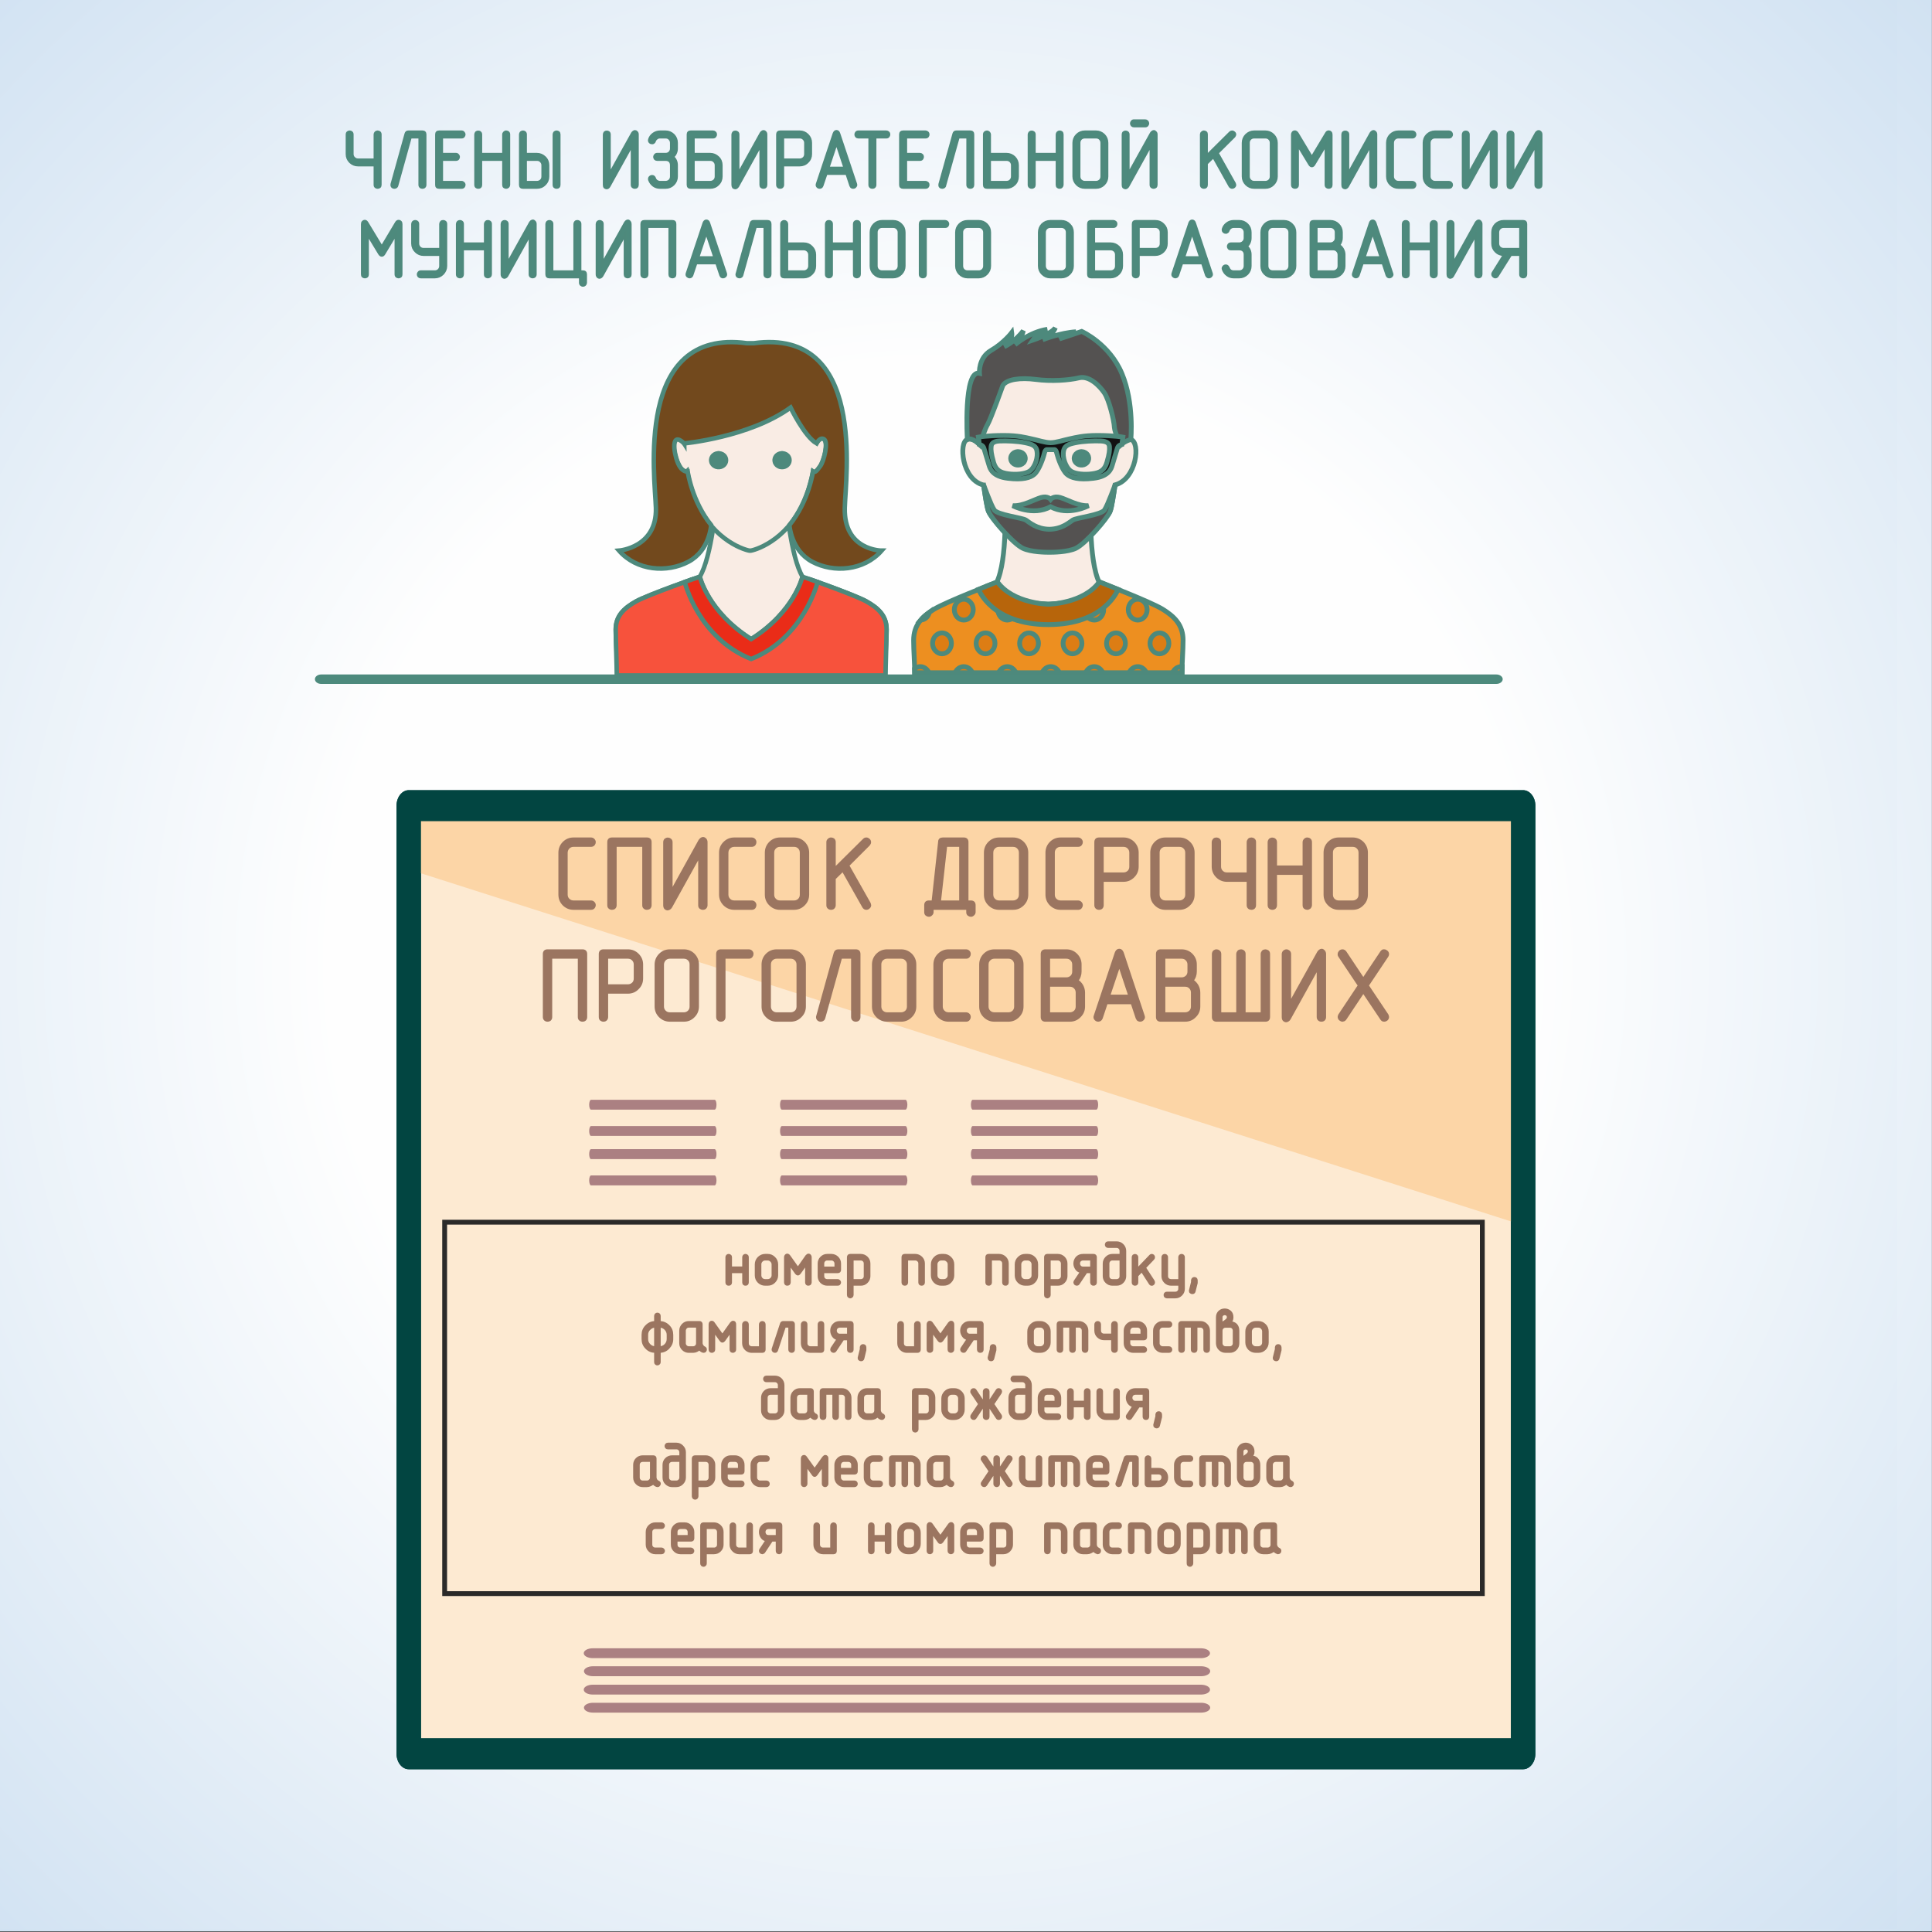 <?xml version="1.0" encoding="UTF-8"?>
<!DOCTYPE svg PUBLIC "-//W3C//DTD SVG 1.0//EN" "http://www.w3.org/TR/2001/REC-SVG-20010904/DTD/svg10.dtd">
<!-- Creator: CorelDRAW X7 -->
<svg xmlns="http://www.w3.org/2000/svg" xml:space="preserve" width="200mm" height="200mm" version="1.0" style="shape-rendering:geometricPrecision; text-rendering:geometricPrecision; image-rendering:optimizeQuality; fill-rule:evenodd; clip-rule:evenodd"
viewBox="0 0 20000 20000"
 xmlns:xlink="http://www.w3.org/1999/xlink">
 <rect x="0" y="0" width="20000" height="20000" fill="#333333" stroke="none"/>
 <defs>
  <style type="text/css">
   <![CDATA[
    .str3 {stroke:#4D897C;stroke-width:46.39}
    .str1 {stroke:#2B2A29;stroke-width:50}
    .str4 {stroke:#4D897C;stroke-width:50}
    .str2 {stroke:#4E897C;stroke-width:25}
    .str0 {stroke:#9B7560;stroke-width:25}
    .fil7 {fill:none;fill-rule:nonzero}
    .fil2 {fill:#FDEAD2}
    .fil4 {fill:#FCD5A6}
    .fil14 {fill:#4D897C}
    .fil22 {fill:#121112}
    .fil8 {fill:#4D8A7D}
    .fil21 {fill:#545251}
    .fil13 {fill:#72491D}
    .fil16 {fill:#8BA06D}
    .fil6 {fill:#9B7560}
    .fil20 {fill:#B7650B}
    .fil17 {fill:#D1CFC9}
    .fil19 {fill:#DD7D14}
    .fil12 {fill:#EA2C18}
    .fil18 {fill:#ED8F20}
    .fil11 {fill:#F7523C}
    .fil10 {fill:#F9ECE4}
    .fil5 {fill:#AB8082;fill-rule:nonzero}
    .fil15 {fill:#4D897C;fill-rule:nonzero}
    .fil3 {fill:#024541;fill-rule:nonzero}
    .fil9 {fill:#4D8A7D;fill-rule:nonzero}
    .fil0 {fill:url(#id0)}
    .fil1 {fill:url(#id1)}
   ]]>
  </style>
  <radialGradient id="id0" gradientUnits="userSpaceOnUse" gradientTransform="matrix(1.414 -0 -0 1.414 -4142 -4140)" cx="9999.37" cy="9994.13" r="10000" fx="9999.37" fy="9994.13">
   <stop offset="0" style="stop-opacity:1; stop-color:#FEFEFE"/>
   <stop offset="0.439" style="stop-opacity:1; stop-color:#FEFEFE"/>
   <stop offset="1" style="stop-opacity:1; stop-color:#D1E2F2"/>
  </radialGradient>
  <radialGradient id="id1" gradientUnits="userSpaceOnUse" gradientTransform="matrix(1.414 -0 -0 1.414 -3993 -4129)" xlink:href="#id0" cx="9640.15" cy="9969.4" r="10000" fx="9640.15" fy="9969.4">
  </radialGradient>
 </defs>
 <g id="Layer_x0020_1">
  <path class="fil0" d="M-1 -6l20000 0 0 20000 -20000 0 0 -20000z"/>
  <path class="fil1" d="M-360 -31l20000 0 0 20000 -20000 0 0 -20000z"/>
  <g id="_29466068640">
   <g>
    <path class="fil2" d="M4231 8340l11536 0 0 8649 0 1166 -11536 0 0 -9815z"/>
    <path id="1" class="fil3" d="M15767 8501l-11536 0 0 -321 11536 0 127 160 -127 161zm0 -321c70,0 127,72 127,160 0,89 -57,161 -127,161l0 -321zm-126 8809l0 -8649 253 0 0 8649 0 0 -253 0zm253 0c0,89 -57,160 -127,160 -70,0 -126,-71 -126,-160l253 0zm-253 1166l0 -1166 253 0 0 1166 -127 160 -126 -160zm253 0c0,88 -57,160 -127,160 -70,0 -126,-72 -126,-160l253 0zm-11663 -160l11536 0 0 320 -11536 0 -126 -160 126 -160zm0 320c-69,0 -126,-72 -126,-160 0,-88 57,-160 126,-160l0 320zm127 -9975l0 9815 -253 0 0 -9815 126 -160 127 160zm-253 0c0,-88 57,-160 126,-160 70,0 127,72 127,160l-253 0z"/>
   </g>
   <path class="fil4" d="M4231 8340l11536 0 0 4344 -11536 -3684c18,-339 0,-434 0,-660z"/>
   <g>
    <path class="fil3" d="M15767 8501l-11536 0 0 -321 11536 0 127 160 -127 161zm0 -321c70,0 127,72 127,160 0,89 -57,161 -127,161l0 -321zm0 10135l0 -320 -126 160 0 -307 0 -306 0 -307 0 -307 0 -307 0 -306 0 -307 0 -307 0 -306 0 -307 0 -307 0 -306 0 -307 0 -307 0 -307 0 -306 0 -307 0 -307 0 -306 0 -307 0 -307 0 -307 0 -306 0 -307 0 -307 0 -306 0 -307 0 -307 0 -306 0 -307 0 -307 0 -307 253 0 0 307 0 307 0 307 0 306 0 307 0 307 0 306 0 307 0 307 0 306 0 307 0 307 0 307 0 306 0 307 0 307 0 306 0 307 0 307 0 307 0 306 0 307 0 307 0 306 0 307 0 307 0 306 0 307 0 307 0 307 0 306 0 307 -127 160zm127 -160c0,88 -57,160 -127,160 -70,0 -126,-72 -126,-160l253 0zm-11663 -160l11536 0 0 320 -11536 0 -126 -160 126 -160zm0 320c-69,0 -126,-72 -126,-160 0,-88 57,-160 126,-160l0 320zm127 -9975l0 9815 -253 0 0 -9815 126 -160 127 160zm-253 0c0,-88 57,-160 126,-160 70,0 127,72 127,160l-253 0z"/>
   </g>
   <g>
    <path class="fil5" d="M6118 11487c-10,0 -19,-23 -19,-51 0,-28 9,-51 19,-51l0 102zm1280 0l-1280 0 0 -102 1280 0 0 102zm0 -102c11,0 19,23 19,51 0,28 -8,51 -19,51l0 -102z"/>
   </g>
   <g>
    <path class="fil5" d="M6138 17352c-51,0 -93,-23 -93,-52 0,-28 42,-51 93,-51l0 103zm6297 0l-6297 0 0 -103 6297 0 0 103zm0 -103c51,0 93,23 93,51 0,29 -42,52 -93,52l0 -103zm-6297 480c-51,0 -93,-23 -93,-51 0,-28 42,-51 93,-51l0 102zm2255 0l-2255 0 0 -102 2255 0 0 0 0 102zm0 -102c51,0 93,23 93,51 0,28 -42,51 -93,51l0 -102zm4042 102l-4042 0 0 -102 4042 0 0 102zm0 -102c51,0 93,23 93,51 0,28 -42,51 -93,51l0 -102z"/>
   </g>
   <g>
    <path class="fil5" d="M6136 17165c-52,0 -93,-23 -93,-51 0,-28 41,-51 93,-51l0 102zm6297 0l-6297 0 0 -102 6297 0 0 102zm0 -102c51,0 93,23 93,51 0,28 -42,51 -93,51l0 -102zm-6297 479c-52,0 -93,-22 -93,-51 0,-28 41,-51 93,-51l0 102zm2254 0l-2254 0 0 -102 2254 0 0 0 0 102zm0 -102c52,0 93,23 93,51 0,29 -41,51 -93,51l0 -102zm4043 102l-4043 0 0 -102 4043 0 0 102zm0 -102c51,0 93,23 93,51 0,29 -42,51 -93,51l0 -102z"/>
   </g>
   <g>
    <path class="fil5" d="M8094 11487c-11,0 -19,-23 -19,-51 0,-28 8,-51 19,-51l0 102zm1280 0l-1280 0 0 -102 1280 0 0 102zm0 -102c10,0 19,23 19,51 0,28 -9,51 -19,51l0 -102z"/>
   </g>
   <g>
    <path class="fil5" d="M10069 11487c-10,0 -18,-23 -18,-51 0,-28 8,-51 18,-51l0 102zm1280 0l-1280 0 0 -102 1280 0 0 102zm0 -102c11,0 19,23 19,51 0,28 -8,51 -19,51l0 -102z"/>
   </g>
   <g>
    <path class="fil5" d="M6118 11759c-10,0 -19,-23 -19,-51 0,-28 9,-51 19,-51l0 102zm1280 0l-1280 0 0 -102 1280 0 0 102zm0 -102c11,0 19,23 19,51 0,28 -8,51 -19,51l0 -102z"/>
   </g>
   <g>
    <path class="fil5" d="M8094 11759c-11,0 -19,-23 -19,-51 0,-28 8,-51 19,-51l0 102zm1280 0l-1280 0 0 -102 1280 0 0 102zm0 -102c10,0 19,23 19,51 0,28 -9,51 -19,51l0 -102z"/>
   </g>
   <g>
    <path class="fil5" d="M10069 11759c-10,0 -18,-23 -18,-51 0,-28 8,-51 18,-51l0 102zm1280 0l-1280 0 0 -102 1280 0 0 102zm0 -102c11,0 19,23 19,51 0,28 -8,51 -19,51l0 -102z"/>
   </g>
   <g>
    <path class="fil5" d="M6118 11999c-10,0 -19,-23 -19,-52 0,-28 9,-51 19,-51l0 103zm1280 0l-1280 0 0 -103 1280 0 0 103zm0 -103c11,0 19,23 19,51 0,29 -8,52 -19,52l0 -103z"/>
   </g>
   <g>
    <path class="fil5" d="M8094 11999c-11,0 -19,-23 -19,-52 0,-28 8,-51 19,-51l0 103zm1280 0l-1280 0 0 -103 1280 0 0 103zm0 -103c10,0 19,23 19,51 0,29 -9,52 -19,52l0 -103z"/>
   </g>
   <g>
    <path class="fil5" d="M10069 11999c-10,0 -18,-23 -18,-52 0,-28 8,-51 18,-51l0 103zm1280 0l-1280 0 0 -103 1280 0 0 103zm0 -103c11,0 19,23 19,51 0,29 -8,52 -19,52l0 -103z"/>
   </g>
   <g>
    <path class="fil5" d="M6118 12271c-10,0 -19,-23 -19,-52 0,-28 9,-51 19,-51l0 103zm1280 0l-1280 0 0 -103 1280 0 0 103zm0 -103c11,0 19,23 19,51 0,29 -8,52 -19,52l0 -103z"/>
   </g>
   <g>
    <path class="fil5" d="M8094 12271c-11,0 -19,-23 -19,-52 0,-28 8,-51 19,-51l0 103zm1280 0l-1280 0 0 -103 1280 0 0 103zm0 -103c10,0 19,23 19,51 0,29 -9,52 -19,52l0 -103z"/>
   </g>
   <g>
    <path class="fil5" d="M10069 12271c-10,0 -18,-23 -18,-52 0,-28 8,-51 18,-51l0 103zm1280 0l-1280 0 0 -103 1280 0 0 103zm0 -103c11,0 19,23 19,51 0,29 -8,52 -19,52l0 -103z"/>
   </g>
   <path class="fil6 str0" d="M6118 9406l-181 0c-39,0 -73,-14 -102,-42 -28,-28 -42,-62 -42,-103l0 -434c0,-40 14,-75 42,-103 28,-28 62,-42 102,-42l181 0c10,0 19,4 26,11 7,7 11,16 11,25 0,8 -3,16 -9,24 -7,8 -16,12 -28,12l-181 0c-20,0 -38,7 -52,21 -7,7 -12,15 -15,23 -4,9 -6,19 -6,29l0 435c0,20 7,37 21,51 8,7 15,12 24,16 10,3 19,5 28,5l181 0c10,0 19,4 26,11 7,7 11,16 11,25 0,8 -3,16 -9,24 -7,8 -16,12 -28,12zm615 -36c0,11 -4,20 -10,27 -7,6 -16,9 -26,9 -10,0 -18,-3 -25,-9 -8,-6 -11,-15 -11,-27l0 -616 -290 0 0 616c0,11 -3,20 -10,27 -7,6 -16,9 -26,9 -10,0 -18,-3 -25,-9 -8,-6 -11,-15 -11,-27l0 -652c0,-24 12,-36 36,-36l362 0c24,0 36,12 36,36l0 652zm579 0c0,11 -4,20 -11,27 -6,6 -15,9 -25,9 -10,0 -18,-3 -26,-9 -7,-6 -10,-15 -10,-27l0 -512 -294 530c-4,7 -10,13 -16,17l-8 4c-2,1 -6,2 -11,3 -7,0 -15,-3 -24,-11 -6,-7 -9,-17 -9,-31l0 -651c0,-10 3,-19 10,-27 8,-6 16,-9 26,-9 9,0 17,3 24,9 8,6 12,15 12,27l0 511 293 -529c4,-5 9,-11 16,-17 6,-5 13,-7 19,-7 8,0 16,4 23,11 7,8 11,18 11,30l0 652zm470 36l-181 0c-39,0 -73,-14 -102,-42 -28,-28 -43,-62 -43,-103l0 -434c0,-40 14,-75 43,-103 28,-28 62,-42 102,-42l181 0c10,0 19,4 26,11 7,7 10,16 10,25 0,8 -3,16 -8,24 -7,8 -16,12 -28,12l-181 0c-20,0 -38,7 -52,21 -7,7 -12,15 -16,23 -3,9 -5,19 -5,29l0 435c0,20 7,37 21,51 7,7 15,12 23,16 11,3 20,5 29,5l181 0c10,0 19,4 26,11 7,7 10,16 10,25 0,8 -3,16 -8,24 -7,8 -16,12 -28,12zm582 -145c0,40 -14,74 -42,102 -28,29 -63,43 -103,43l-144 0c-40,0 -73,-14 -102,-42 -29,-28 -43,-62 -43,-103l0 -434c0,-40 14,-75 42,-103 28,-28 63,-42 103,-42l144 0c41,0 75,14 103,42 28,29 42,63 42,103l0 434zm-72 1l0 -435c0,-21 -7,-38 -20,-52 -14,-14 -31,-21 -52,-21l-145 0c-21,0 -38,7 -52,21 -7,7 -12,15 -16,23 -3,9 -5,19 -5,29l0 435c0,20 7,37 21,51 7,7 15,12 23,16 10,3 20,5 29,5l145 0c20,0 37,-7 51,-20 14,-14 21,-31 21,-52zm347 -268l305 -302c7,-7 15,-10 25,-10 9,0 17,4 25,11 8,8 11,16 11,26 0,7 -3,15 -11,25l-215 215 222 393 5 19c0,9 -4,17 -12,24 -7,7 -16,11 -26,11 -12,0 -22,-6 -30,-19l-213 -377 -86 84 0 276c0,11 -4,20 -11,27 -6,6 -15,9 -25,9 -10,0 -18,-3 -25,-9 -8,-6 -11,-15 -11,-27l0 -653c0,-9 3,-17 11,-24 7,-7 16,-11 25,-11 9,0 17,3 25,8 7,7 11,16 11,27l0 277zm1017 340l68 -620c0,-21 12,-32 36,-32l217 0c24,0 36,12 36,36l0 616 37 0c24,0 37,12 37,36l0 72c0,10 -4,18 -12,25 -7,7 -15,11 -24,11 -9,0 -17,-3 -25,-9 -8,-6 -11,-15 -11,-27l0 -36 -363 0 0 36c0,10 -4,18 -12,25 -7,7 -15,11 -24,11 -9,0 -17,-3 -25,-9 -8,-6 -11,-15 -11,-27l0 -72c0,-24 12,-36 36,-36l40 0zm286 0l0 -580 -149 0 -65 580 214 0zm690 -73c0,40 -14,74 -42,102 -29,29 -63,43 -103,43l-144 0c-40,0 -74,-14 -102,-42 -29,-28 -43,-62 -43,-103l0 -434c0,-40 14,-75 42,-103 28,-28 62,-42 103,-42l144 0c40,0 75,14 103,42 28,29 42,63 42,103l0 434zm-72 1l0 -435c0,-21 -7,-38 -21,-52 -13,-14 -31,-21 -52,-21l-145 0c-20,0 -37,7 -51,21 -7,7 -12,15 -16,23 -3,9 -5,19 -5,29l0 435c0,20 7,37 21,51 7,7 15,12 23,16 10,3 20,5 28,5l145 0c21,0 37,-7 52,-20 14,-14 21,-31 21,-52zm601 144l-182 0c-39,0 -73,-14 -102,-42 -28,-28 -42,-62 -42,-103l0 -434c0,-40 14,-75 42,-103 28,-28 62,-42 102,-42l182 0c9,0 18,4 25,11 7,7 11,16 11,25 0,8 -3,16 -9,24 -6,8 -15,12 -28,12l-181 0c-20,0 -38,7 -52,21 -7,7 -12,15 -15,23 -4,9 -5,19 -5,29l0 435c0,20 6,37 20,51 8,7 15,12 24,16 10,3 19,5 28,5l181 0c10,0 19,4 26,11 7,7 11,16 11,25 0,8 -3,16 -9,24 -6,8 -15,12 -27,12zm252 -362l217 0c21,0 37,-7 52,-20 14,-14 21,-31 21,-52l0 -145c0,-21 -7,-38 -21,-52 -13,-14 -31,-21 -52,-21l-217 0 0 290zm0 72l0 254c0,11 -3,20 -10,27 -7,6 -15,9 -26,9 -10,0 -18,-3 -25,-9 -7,-6 -11,-15 -11,-27l0 -652c0,-24 12,-36 36,-36l253 0c40,0 75,14 103,42 28,29 42,63 42,103l0 144c0,40 -14,74 -42,102 -29,29 -63,43 -103,43l-217 0zm941 145c0,40 -14,74 -43,102 -28,29 -62,43 -102,43l-145 0c-39,0 -73,-14 -101,-42 -29,-28 -43,-62 -43,-103l0 -434c0,-40 14,-75 42,-103 28,-28 62,-42 102,-42l145 0c40,0 74,14 102,42 29,29 43,63 43,103l0 434zm-72 1l0 -435c0,-21 -7,-38 -21,-52 -13,-14 -31,-21 -52,-21l-145 0c-20,0 -37,7 -52,21 -7,7 -12,15 -15,23 -4,9 -5,19 -5,29l0 435c0,20 7,37 20,51 8,7 15,12 24,16 10,3 20,5 28,5l145 0c20,0 37,-7 51,-20 15,-14 22,-31 22,-52zm636 -218l0 -326c0,-9 4,-18 11,-27 7,-6 16,-9 25,-9 9,0 18,3 25,9 8,6 11,15 11,27l0 652c0,11 -3,20 -10,27 -7,6 -15,9 -26,9 -9,0 -18,-3 -25,-9 -7,-6 -11,-15 -11,-27l0 -254 -217 0c-39,0 -73,-14 -102,-42 -28,-28 -43,-62 -43,-103l0 -253c0,-9 4,-18 11,-27 7,-6 16,-9 25,-9 9,0 18,3 25,9 8,6 11,15 11,27l0 254c0,20 7,37 21,51 7,7 15,12 23,16 11,3 20,5 29,5l217 0zm579 -72l0 -254c0,-9 4,-18 11,-25 7,-7 15,-11 25,-11 9,0 18,3 25,9 7,6 11,15 11,27l0 651c0,10 -4,19 -11,27 -9,7 -17,10 -26,10 -8,0 -17,-3 -25,-9 -7,-6 -10,-15 -10,-27l0 -326 -290 0 0 326c0,11 -3,20 -10,27 -7,6 -15,9 -26,9 -10,0 -18,-3 -25,-9 -7,-6 -11,-15 -11,-27l0 -651c0,-10 4,-19 11,-27 7,-6 15,-9 25,-9 9,0 18,3 25,9 7,6 11,15 11,27l0 253 290 0zm651 289c0,40 -14,74 -43,102 -28,29 -62,43 -102,43l-145 0c-39,0 -73,-14 -101,-42 -29,-28 -43,-62 -43,-103l0 -434c0,-40 14,-75 42,-103 28,-28 62,-42 102,-42l145 0c40,0 74,14 103,42 28,29 42,63 42,103l0 434zm-72 1l0 -435c0,-21 -7,-38 -21,-52 -13,-14 -31,-21 -52,-21l-145 0c-20,0 -37,7 -52,21 -7,7 -12,15 -15,23 -4,9 -5,19 -5,29l0 435c0,20 7,37 20,51 8,7 16,12 24,16 10,3 20,5 28,5l145 0c20,0 37,-7 52,-20 14,-14 21,-31 21,-52zm-8010 1266c0,11 -3,20 -10,27 -7,6 -15,9 -26,9 -10,0 -18,-3 -25,-9 -8,-6 -11,-15 -11,-27l0 -616 -290 0 0 616c0,11 -3,20 -10,27 -7,6 -15,9 -26,9 -10,0 -18,-3 -25,-9 -7,-6 -11,-15 -11,-27l0 -652c0,-24 12,-36 36,-36l362 0c24,0 36,12 36,36l0 652zm217 -326l217 0c20,0 37,-7 52,-20 14,-14 21,-31 21,-52l0 -145c0,-21 -7,-38 -21,-52 -13,-14 -31,-21 -52,-21l-217 0 0 290zm0 72l0 254c0,11 -4,20 -11,27 -6,6 -15,9 -25,9 -10,0 -18,-3 -26,-9 -7,-6 -10,-15 -10,-27l0 -652c0,-24 12,-36 36,-36l253 0c40,0 74,14 102,42 29,29 43,63 43,103l0 144c0,40 -14,74 -43,102 -28,29 -62,43 -102,43l-217 0zm940 145c0,40 -14,74 -42,102 -28,29 -62,43 -102,43l-145 0c-39,0 -73,-14 -102,-42 -28,-28 -43,-62 -43,-103l0 -434c0,-40 15,-75 43,-103 28,-28 62,-42 102,-42l145 0c40,0 74,14 102,42 28,29 42,63 42,103l0 434zm-72 1l0 -435c0,-21 -6,-38 -20,-52 -14,-14 -31,-21 -52,-21l-145 0c-20,0 -38,7 -52,21 -7,7 -12,15 -15,23 -4,9 -6,19 -6,29l0 435c0,20 7,37 21,51 7,7 15,12 24,16 10,3 19,5 28,5l145 0c20,0 37,-7 51,-20 14,-14 21,-31 21,-52zm601 -508l-254 0 0 616c0,11 -3,20 -10,27 -7,6 -15,9 -26,9 -10,0 -18,-3 -25,-9 -7,-6 -11,-15 -11,-27l0 -652c0,-24 12,-36 36,-36l290 0c10,0 19,4 26,11 7,7 10,16 10,25 0,8 -3,16 -9,24 -6,8 -15,12 -27,12zm578 507c0,40 -14,74 -43,102 -28,29 -62,43 -102,43l-145 0c-39,0 -73,-14 -101,-42 -29,-28 -43,-62 -43,-103l0 -434c0,-40 14,-75 42,-103 28,-28 62,-42 102,-42l145 0c40,0 74,14 103,42 28,29 42,63 42,103l0 434zm-72 1l0 -435c0,-21 -7,-38 -21,-52 -13,-14 -31,-21 -52,-21l-145 0c-20,0 -37,7 -52,21 -7,7 -12,15 -15,23 -4,9 -5,19 -5,29l0 435c0,20 7,37 20,51 8,7 16,12 24,16 10,3 20,5 28,5l145 0c20,0 37,-7 52,-20 14,-14 21,-31 21,-52zm637 108c0,11 -3,20 -10,27 -7,6 -15,9 -26,9 -10,0 -18,-3 -25,-9 -7,-6 -11,-15 -11,-27l0 -616 -118 0 -174 625c-1,7 -5,14 -12,19 -6,5 -14,8 -22,8 -11,0 -19,-3 -26,-9 -7,-6 -11,-15 -11,-26 0,-5 1,-8 2,-10l181 -652c5,-18 17,-27 35,-27l181 0c24,0 36,12 36,36l0 652zm578 -109c0,40 -14,74 -43,102 -28,29 -62,43 -102,43l-145 0c-39,0 -73,-14 -101,-42 -29,-28 -43,-62 -43,-103l0 -434c0,-40 14,-75 42,-103 28,-28 62,-42 102,-42l145 0c40,0 74,14 103,42 28,29 42,63 42,103l0 434zm-72 1l0 -435c0,-21 -7,-38 -21,-52 -13,-14 -31,-21 -52,-21l-145 0c-20,0 -37,7 -52,21 -7,7 -12,15 -15,23 -4,9 -5,19 -5,29l0 435c0,20 7,37 20,51 8,7 16,12 24,16 10,3 20,5 28,5l145 0c20,0 37,-7 52,-20 14,-14 21,-31 21,-52zm600 144l-181 0c-39,0 -73,-14 -102,-42 -28,-28 -43,-62 -43,-103l0 -434c0,-40 14,-75 43,-103 28,-28 62,-42 102,-42l181 0c10,0 19,4 26,11 7,7 10,16 10,25 0,8 -3,16 -9,24 -6,8 -15,12 -27,12l-181 0c-20,0 -38,7 -52,21 -7,7 -12,15 -16,23 -3,9 -5,19 -5,29l0 435c0,20 7,37 21,51 7,7 15,12 23,16 11,3 20,5 29,5l181 0c10,0 19,4 26,11 7,7 10,16 10,25 0,8 -3,16 -9,24 -6,8 -15,12 -27,12zm582 -145c0,40 -14,74 -42,102 -29,29 -63,43 -103,43l-144 0c-40,0 -73,-14 -102,-42 -29,-28 -43,-62 -43,-103l0 -434c0,-40 14,-75 42,-103 28,-28 63,-42 103,-42l144 0c41,0 75,14 103,42 28,29 42,63 42,103l0 434zm-72 1l0 -435c0,-21 -7,-38 -20,-52 -14,-14 -31,-21 -52,-21l-145 0c-21,0 -38,7 -52,21 -7,7 -12,15 -16,23 -3,9 -5,19 -5,29l0 435c0,20 7,37 21,51 7,7 15,12 23,16 10,3 20,5 29,5l145 0c20,0 37,-7 51,-20 14,-14 21,-31 21,-52zm640 -269c20,12 37,30 50,52 12,23 19,46 19,72l0 144c0,40 -14,74 -43,102 -28,29 -62,43 -102,43l-253 0c-24,0 -36,-12 -36,-36l0 -652c0,-24 12,-36 36,-36l217 0c40,0 74,14 102,42 29,29 43,63 43,103l0 72c0,17 -3,33 -8,48 -5,16 -14,31 -25,46zm-293 51l0 290 217 0c20,0 37,-7 52,-20 14,-14 21,-31 21,-52l0 -145c0,-21 -7,-38 -21,-52 -13,-14 -31,-21 -52,-21l-217 0zm181 -72c20,0 37,-7 52,-20 14,-14 21,-31 21,-53l0 -72c0,-21 -7,-38 -21,-52 -13,-14 -31,-21 -52,-21l-181 0 0 218 181 0zm416 253l-52 156c-3,8 -8,14 -14,19 -5,3 -11,5 -19,6 -10,0 -19,-3 -26,-10 -8,-7 -12,-15 -12,-25l3 -13 217 -651c8,-21 19,-31 35,-31 15,0 26,10 34,31l216 651 3 13c0,9 -4,18 -12,25 -8,7 -16,10 -25,10 -5,0 -11,-1 -17,-4 -6,-2 -11,-9 -17,-21l-52 -156 -262 0zm238 -74l-106 -319 -107 319 213 0zm651 -158c20,12 37,30 50,52 12,23 19,46 19,72l0 144c0,40 -14,74 -43,102 -28,29 -62,43 -102,43l-253 0c-24,0 -36,-12 -36,-36l0 -652c0,-24 12,-36 36,-36l217 0c40,0 75,14 103,42 28,29 42,63 42,103l0 72c0,17 -3,33 -8,48 -5,16 -14,31 -25,46zm-293 51l0 290 217 0c20,0 37,-7 52,-20 14,-14 21,-31 21,-52l0 -145c0,-21 -7,-38 -21,-52 -13,-14 -31,-21 -52,-21l-217 0zm181 -72c20,0 37,-7 52,-20 14,-14 21,-31 21,-53l0 -72c0,-21 -7,-38 -21,-52 -13,-14 -31,-21 -52,-21l-181 0 0 218 181 0zm650 362l181 0 0 -616c0,-9 4,-18 11,-27 7,-6 16,-9 25,-9 9,0 18,3 26,9 7,6 10,15 10,27l0 652c0,24 -12,36 -36,36l-505 0c-24,0 -36,-12 -36,-36l0 -652c0,-9 3,-18 10,-27 8,-6 16,-9 26,-9 9,0 17,3 24,9 8,6 12,15 12,27l0 616 180 0 0 -616c0,-9 4,-18 11,-27 7,-6 16,-9 25,-9 10,0 18,3 25,9 8,6 11,15 11,27l0 616zm833 36c0,11 -3,20 -10,27 -7,6 -15,9 -26,9 -10,0 -18,-3 -25,-9 -7,-6 -11,-15 -11,-27l0 -512 -294 530c-4,7 -9,13 -16,17l-7 4c-3,1 -7,2 -12,3 -7,0 -15,-3 -24,-11 -6,-7 -9,-17 -9,-31l0 -651c0,-10 4,-19 11,-27 7,-6 16,-10 25,-10 9,0 18,4 25,10 7,6 11,15 11,27l0 511 294 -529c3,-5 8,-11 15,-17 7,-5 13,-8 20,-8 8,0 15,5 22,12 7,8 11,18 11,30l0 652zm398 -392l187 -280c3,-5 7,-9 13,-13l7 -3 9 0c9,0 18,4 26,11 8,7 12,16 12,26 0,6 -2,13 -6,20l-204 305 204 305 4 11 2 10c0,9 -4,18 -11,25 -8,7 -17,11 -28,11 -11,0 -21,-5 -28,-17l-187 -279 -186 279c-3,5 -7,9 -14,13l-16 4c-8,0 -16,-4 -25,-11 -8,-7 -12,-16 -12,-26 0,-6 2,-13 6,-20l203 -305 -204 -305 -5 -11 0 -10c0,-9 4,-17 11,-25 7,-7 16,-11 27,-11 11,0 21,6 29,17l186 279z"/>
   <g>
    <path class="fil7 str1" d="M4603 16497l0 -3845 6177 0 2417 0 2148 0 0 3845 -10742 0z"/>
    <g>
     <path class="fil6 str0" d="M7696 13123l0 -108c0,-6 2,-11 6,-16 4,-4 10,-6 15,-6 6,0 11,2 15,6 5,3 7,9 7,16l0 261c0,6 -2,12 -6,16 -4,4 -9,5 -16,5 -5,0 -11,-1 -15,-5 -4,-4 -6,-9 -6,-16l0 -109 -131 0 0 109c0,6 -2,12 -6,16 -4,4 -9,5 -16,5 -5,0 -11,-1 -15,-5 -4,-4 -6,-9 -6,-16l0 -261c0,-6 2,-11 6,-16 4,-4 10,-6 15,-6 6,0 11,2 15,6 5,3 7,9 7,16l0 108 131 0zm347 79c0,26 -10,48 -28,67 -19,19 -41,28 -68,28l-26 0c-26,0 -48,-9 -67,-27 -19,-19 -28,-41 -28,-68l0 -113c0,-26 9,-48 27,-67 19,-19 42,-29 68,-29l26 0c26,0 48,9 67,28 19,18 29,41 29,68l0 113zm-43 0l0 -113c0,-15 -6,-27 -16,-37 -10,-10 -22,-16 -37,-16l-26 0c-14,0 -27,5 -37,16 -10,10 -15,22 -15,37l0 113c0,14 5,26 15,37 10,10 22,15 37,15l26 0c14,0 27,-5 37,-15 10,-10 16,-22 16,-37zm390 74l0 -261c0,-8 -2,-14 -6,-18 -4,-5 -8,-7 -14,-7 -6,0 -13,4 -20,12l-90 128 -91 -128c-6,-8 -13,-12 -20,-12 -5,0 -10,2 -14,7 -4,4 -6,10 -6,18l0 261c0,6 2,12 7,16 3,4 9,5 15,5 5,0 10,-2 15,-5 4,-4 7,-10 7,-16l0 -193 69 97c6,7 12,11 18,11 5,0 11,-4 17,-11l70 -97 0 193c0,6 2,12 6,16 4,4 9,5 15,5 5,0 10,-2 15,-5 4,-4 7,-10 7,-16zm130 -152l131 0 0 -44c0,-12 -5,-22 -13,-31 -8,-8 -18,-13 -31,-13l-44 0c-12,0 -22,4 -31,13 -4,4 -7,9 -9,14 -2,5 -3,11 -3,17l0 44zm0 43l0 44c0,12 4,22 12,31 5,3 9,7 14,9 6,2 12,3 17,3l109 0c6,0 11,2 15,7 5,4 7,9 7,15 0,5 -2,10 -6,14 -3,5 -9,7 -16,7l-108 0c-24,0 -44,-8 -62,-25 -17,-17 -25,-37 -25,-62l0 -130c0,-23 8,-44 25,-61 17,-17 37,-26 62,-26l43 0c23,0 44,9 61,25 17,17 26,38 26,62l0 65c0,15 -7,22 -22,22l-152 0zm304 87l87 0c12,0 22,-4 31,-12 8,-8 12,-19 12,-31l0 -131c0,-12 -4,-23 -12,-31 -8,-8 -18,-13 -31,-13l-87 0 0 218zm0 43l0 109c0,6 -3,11 -7,15 -4,4 -9,7 -15,7 -5,0 -10,-2 -14,-6 -5,-3 -8,-9 -8,-16l0 -391c0,-15 8,-22 22,-22l109 0c23,0 44,9 61,25 17,17 26,38 26,62l0 130c0,24 -9,45 -26,62 -17,17 -37,25 -61,25l-87 0zm738 -21c0,6 -2,12 -6,16 -4,4 -9,5 -16,5 -5,0 -10,-1 -15,-5 -4,-4 -6,-9 -6,-16l0 -196c0,-12 -4,-23 -13,-31 -8,-8 -18,-13 -31,-13l-87 0 0 240c0,6 -2,12 -6,16 -4,4 -9,5 -16,5 -5,0 -10,-1 -15,-5 -4,-4 -6,-9 -6,-16l0 -261c0,-15 7,-22 21,-22l109 0c23,0 44,9 61,25 17,17 26,37 26,62l0 196zm304 -74c0,26 -9,48 -28,67 -18,19 -41,28 -68,28l-26 0c-26,0 -48,-9 -67,-27 -19,-19 -28,-41 -28,-68l0 -113c0,-26 9,-48 28,-67 18,-19 41,-29 67,-29l26 0c26,0 48,9 67,28 19,18 29,41 29,68l0 113zm-43 0l0 -113c0,-15 -5,-27 -16,-37 -10,-10 -22,-16 -37,-16l-26 0c-14,0 -26,5 -37,16 -10,10 -15,22 -15,37l0 113c0,14 5,26 15,37 10,10 23,15 37,15l26 0c14,0 27,-5 37,-15 10,-10 16,-22 16,-37zm607 74c0,6 -2,12 -6,16 -4,4 -9,5 -15,5 -6,0 -11,-1 -16,-5 -4,-4 -6,-9 -6,-16l0 -196c0,-12 -4,-23 -12,-31 -9,-8 -19,-13 -32,-13l-87 0 0 240c0,6 -2,12 -6,16 -4,4 -9,5 -15,5 -6,0 -11,-1 -16,-5 -4,-4 -6,-9 -6,-16l0 -261c0,-15 7,-22 22,-22l108 0c23,0 44,9 61,25 17,17 26,37 26,62l0 196zm304 -74c0,26 -9,48 -28,67 -18,19 -41,28 -68,28l-26 0c-25,0 -48,-9 -67,-27 -19,-19 -28,-41 -28,-68l0 -113c0,-26 9,-48 28,-67 18,-19 41,-29 67,-29l26 0c26,0 49,9 68,28 19,18 28,41 28,68l0 113zm-43 0l0 -113c0,-15 -5,-27 -15,-37 -10,-10 -23,-16 -38,-16l-26 0c-14,0 -26,5 -37,16 -10,10 -15,22 -15,37l0 113c0,14 5,26 15,37 10,10 23,15 37,15l26 0c15,0 27,-5 37,-15 11,-10 16,-22 16,-37zm173 52l87 0c12,0 22,-4 31,-12 8,-8 13,-19 13,-31l0 -131c0,-12 -5,-23 -13,-31 -8,-8 -18,-13 -31,-13l-87 0 0 218zm0 43l0 109c0,6 -2,11 -7,15 -4,4 -9,7 -15,7 -5,0 -10,-2 -14,-6 -5,-3 -7,-9 -7,-16l0 -391c0,-15 7,-22 21,-22l109 0c24,0 44,9 61,25 17,17 26,38 26,62l0 130c0,24 -9,45 -26,62 -17,17 -37,25 -61,25l-87 0zm434 -173l0 -88 -87 0c-12,0 -23,5 -32,13 -8,9 -11,19 -11,31 0,11 3,21 11,30 8,9 18,14 32,14l87 0zm-53 43l-81 121c-1,2 -4,5 -8,7l-10 2c-4,0 -9,-2 -15,-6 -4,-4 -7,-10 -7,-16 0,-3 2,-7 4,-12l65 -97c-21,-3 -38,-13 -50,-30 -12,-17 -19,-36 -19,-56 0,-23 8,-43 22,-60 17,-18 38,-27 65,-27l109 0c14,0 22,7 22,22l0 261c0,6 -2,12 -6,16 -4,4 -10,5 -16,5 -6,0 -11,-1 -15,-5 -4,-4 -7,-9 -7,-16l0 -109 -53 0zm357 -131l-87 0c-12,0 -23,4 -31,13 -4,4 -7,9 -9,14 -2,5 -3,11 -3,17l0 131c0,12 4,22 12,31 4,3 9,7 14,9 6,2 12,3 17,3l44 0c12,0 22,-4 31,-12 8,-8 12,-19 12,-31l0 -175zm0 -43l0 -43c0,-13 -4,-23 -12,-31 -8,-9 -19,-13 -31,-13l-87 0c-7,0 -12,-2 -16,-6 -4,-4 -6,-10 -6,-15 0,-5 2,-10 5,-15 4,-5 10,-7 17,-7l87 0c24,0 44,8 61,25 17,17 26,38 26,62l0 260c0,24 -9,45 -26,62 -17,17 -37,25 -61,25l-44 0c-23,0 -43,-8 -61,-25 -17,-17 -26,-37 -26,-62l0 -130c0,-24 9,-44 26,-61 17,-17 37,-26 61,-26l87 0zm218 162l-49 51 0 70c0,6 -2,12 -6,16 -4,4 -9,5 -16,5 -5,0 -10,-1 -15,-5 -4,-4 -6,-9 -6,-16l0 -261c0,-6 2,-11 6,-16 5,-4 10,-5 15,-5 6,0 11,1 15,5 5,4 7,9 7,16l0 128 138 -144c4,-4 8,-6 14,-6 4,0 9,2 15,6 4,4 6,10 6,16 0,6 -2,12 -7,17l-87 91 90 138c3,6 4,11 4,15 0,6 -2,11 -7,16 -4,4 -9,6 -15,6 -6,0 -11,-3 -15,-8l-87 -135zm390 142l-87 0c-23,0 -44,-8 -61,-25 -17,-17 -26,-37 -26,-62l0 -195c0,-6 2,-11 6,-16 5,-4 10,-6 16,-6 5,0 10,2 15,6 4,3 6,9 6,16l0 196c0,12 4,22 13,31 4,3 9,7 14,9 6,2 12,3 17,3l87 0 0 -239c0,-6 2,-11 6,-16 5,-4 10,-6 16,-6 5,0 10,2 15,6 4,3 6,9 6,16l0 326c0,23 -8,44 -25,61 -17,17 -37,26 -62,26l-87 0c-5,0 -10,-3 -16,-7 -3,-4 -5,-9 -5,-15 0,-6 2,-11 5,-15 4,-5 9,-7 17,-7l87 0c12,0 22,-4 30,-12 9,-8 13,-19 13,-31l0 -44zm176 -22l0 6 -22 87c-3,11 -10,16 -21,16 -7,0 -12,-2 -16,-6 -5,-3 -7,-8 -7,-15l1 -6 21 -85 0 -18c0,-6 3,-11 7,-16 4,-4 9,-6 15,-6 6,0 11,2 15,5 4,4 7,9 7,17l0 21zm-5559 456l0 218c23,0 44,-8 61,-25 17,-17 26,-38 26,-62l0 -44c0,-23 -8,-43 -25,-61 -17,-17 -38,-26 -62,-26zm-43 218l0 -218c-24,0 -44,9 -61,26 -18,16 -26,37 -26,61l0 44c0,24 8,44 25,61 17,17 38,26 62,26zm43 -261c36,0 67,13 92,38 26,25 38,56 38,92l0 44c0,35 -13,65 -38,91 -25,26 -56,39 -92,39l0 109c0,6 -2,11 -7,15 -4,4 -9,6 -15,6 -5,0 -9,-1 -14,-5 -5,-4 -7,-9 -7,-16l0 -109c-36,0 -67,-12 -92,-38 -26,-25 -38,-56 -38,-92l0 -44c0,-35 12,-66 38,-91 25,-26 56,-39 92,-39l0 -65c0,-6 2,-11 6,-16 5,-4 10,-6 15,-6 6,0 11,2 15,5 5,4 7,9 7,17l0 65zm391 217l0 -174 -87 0c-12,0 -23,4 -31,13 -4,4 -7,8 -9,14 -3,5 -4,11 -4,17l0 130c0,13 5,23 13,31 4,4 9,7 14,10 6,2 12,3 17,3l44 0c12,0 22,-4 30,-12 9,-8 13,-19 13,-32zm22 59c-7,8 -17,14 -29,20 -12,5 -24,8 -36,8l-44 0c-23,0 -44,-8 -61,-25 -17,-17 -26,-37 -26,-62l0 -130c0,-24 9,-45 26,-62 17,-17 37,-25 61,-25l109 0c14,0 21,7 21,22l0 195c0,8 3,17 9,26 5,8 12,15 21,19 9,4 14,11 14,20 0,6 -2,11 -6,16 -4,4 -9,6 -16,6 -3,0 -6,-1 -9,-2 -14,-6 -25,-14 -34,-26zm368 6l0 -260c0,-8 -1,-14 -5,-19 -4,-4 -8,-6 -14,-6 -6,0 -13,4 -20,12l-91 128 -91 -128c-5,-8 -12,-12 -20,-12 -5,0 -9,2 -14,7 -3,4 -5,10 -5,18l0 260c0,7 2,13 6,17 4,3 9,5 16,5 5,0 10,-2 14,-6 5,-3 7,-9 7,-16l0 -192 70 97c5,7 11,11 17,11 6,0 12,-4 18,-11l69 -97 0 192c0,7 2,13 6,17 4,3 10,5 16,5 5,0 10,-2 14,-6 5,-3 7,-9 7,-16zm305 0c0,15 -8,22 -22,22l-109 0c-23,0 -43,-8 -61,-25 -17,-17 -26,-37 -26,-62l0 -195c0,-6 2,-11 7,-16 4,-4 9,-6 15,-6 5,0 11,2 15,5 4,4 7,9 7,17l0 195c0,13 4,23 12,32 4,3 9,6 14,9 6,2 12,3 17,3l87 0 0 -239c0,-6 2,-11 7,-16 4,-4 9,-6 15,-6 5,0 11,2 15,5 4,4 7,9 7,17l0 260zm303 0c0,7 -2,13 -6,17 -4,3 -9,5 -15,5 -6,0 -11,-2 -15,-5 -5,-4 -7,-9 -7,-17l0 -239 -50 0 -81 246c-2,5 -4,9 -8,12 -1,0 -5,1 -12,3 -6,0 -11,-2 -15,-6 -5,-4 -7,-9 -7,-15l1 -7 86 -261c3,-10 10,-15 21,-15l87 0c14,0 21,7 21,22l0 260zm304 0c0,15 -7,22 -21,22l-109 0c-23,0 -44,-8 -61,-25 -17,-17 -26,-37 -26,-62l0 -195c0,-6 2,-11 7,-16 4,-4 9,-6 15,-6 5,0 10,2 15,5 4,4 6,9 6,17l0 195c0,13 4,23 13,32 4,3 9,6 14,9 6,2 12,3 17,3l87 0 0 -239c0,-6 2,-11 6,-16 5,-4 10,-6 16,-6 5,0 10,2 15,5 4,4 6,9 6,17l0 260zm261 -151l0 -88 -87 0c-13,0 -23,5 -33,13 -7,9 -11,19 -11,31 0,11 4,21 11,30 8,9 19,14 33,14l87 0zm-54 43l-80 120c-2,3 -5,5 -9,8l-9 2c-5,0 -10,-2 -15,-6 -5,-5 -7,-10 -7,-16 0,-3 1,-7 3,-12l65 -97c-21,-3 -38,-13 -50,-30 -12,-17 -18,-36 -18,-56 0,-23 7,-43 22,-60 16,-18 38,-27 65,-27l108 0c15,0 22,7 22,22l0 260c0,7 -2,13 -6,17 -4,3 -9,5 -16,5 -5,0 -10,-2 -15,-5 -4,-4 -6,-9 -6,-17l0 -108 -54 0zm229 108l0 6 -21 87c-3,11 -10,16 -22,16 -6,0 -11,-2 -15,-6 -5,-3 -7,-8 -7,-15l1 -6 21 -85 0 -18c0,-6 2,-12 7,-17 4,-3 9,-5 15,-5 5,0 10,2 15,5 4,4 6,9 6,17l0 21zm563 0c0,15 -8,22 -22,22l-109 0c-23,0 -43,-8 -61,-25 -17,-17 -26,-37 -26,-62l0 -195c0,-6 3,-11 7,-16 4,-4 9,-6 15,-6 5,0 11,2 15,5 4,4 7,9 7,17l0 195c0,13 4,23 12,32 4,3 9,6 14,9 6,2 12,3 17,3l87 0 0 -239c0,-6 2,-11 7,-16 4,-4 9,-6 15,-6 5,0 11,2 15,5 4,4 7,9 7,17l0 260zm347 0l0 -260c0,-8 -2,-14 -6,-19 -4,-4 -8,-6 -14,-6 -6,0 -13,4 -20,12l-91 128 -90 -128c-6,-8 -13,-12 -21,-12 -4,0 -9,2 -13,7 -4,4 -6,10 -6,18l0 260c0,7 2,13 6,17 4,3 9,5 16,5 5,0 10,-2 14,-6 5,-3 7,-9 7,-16l0 -192 70 97c5,7 11,11 17,11 6,0 12,-4 18,-11l69 -97 0 192c0,7 2,13 7,17 3,3 9,5 15,5 5,0 10,-2 15,-6 4,-3 7,-9 7,-16zm260 -151l0 -88 -87 0c-12,0 -23,5 -32,13 -8,9 -11,19 -11,31 0,11 3,21 11,30 8,9 18,14 32,14l87 0zm-53 43l-81 120c-1,3 -4,5 -8,8l-10 2c-4,0 -9,-2 -15,-6 -4,-5 -7,-10 -7,-16 0,-3 2,-7 4,-12l65 -97c-21,-3 -38,-13 -50,-30 -12,-17 -19,-36 -19,-56 0,-23 8,-43 22,-60 17,-18 38,-27 65,-27l109 0c14,0 22,7 22,22l0 260c0,7 -2,13 -6,17 -4,3 -10,5 -16,5 -6,0 -11,-2 -15,-5 -4,-4 -7,-9 -7,-17l0 -108 -53 0zm229 108l0 6 -22 87c-2,11 -9,16 -21,16 -6,0 -12,-2 -16,-6 -4,-3 -6,-8 -6,-15l0 -6 22 -85 0 -18c0,-6 2,-12 6,-17 5,-3 10,-5 15,-5 6,0 11,2 15,5 5,4 7,9 7,17l0 21zm562 -73c0,25 -9,48 -28,67 -18,19 -41,28 -67,28l-26 0c-26,0 -49,-9 -68,-27 -19,-19 -28,-42 -28,-68l0 -113c0,-26 9,-48 28,-67 19,-19 41,-29 68,-29l26 0c25,0 48,9 67,28 19,18 28,41 28,68l0 113zm-43 0l0 -114c0,-14 -5,-26 -15,-36 -10,-11 -23,-16 -37,-16l-27 0c-14,0 -26,5 -36,15 -11,11 -16,23 -16,37l0 114c0,14 5,26 15,37 11,10 23,15 37,15l27 0c14,0 26,-5 36,-15 11,-10 16,-22 16,-37zm260 -166l-87 0 0 239c0,7 -2,13 -6,17 -4,3 -9,5 -16,5 -5,0 -10,-2 -15,-5 -4,-4 -6,-9 -6,-17l0 -260c0,-15 7,-22 22,-22l195 0c23,0 43,8 61,25 17,17 25,38 25,62l0 195c0,7 -2,13 -6,17 -4,3 -9,5 -15,5 -6,0 -11,-2 -15,-5 -5,-4 -7,-9 -7,-17l0 -195c0,-13 -4,-23 -12,-31 -8,-9 -19,-13 -31,-13l-44 0 0 239c0,7 -2,13 -6,17 -4,3 -9,5 -15,5 -6,0 -11,-2 -16,-5 -4,-4 -6,-9 -6,-17l0 -239zm434 87l0 -108c0,-6 3,-11 7,-16 4,-4 9,-6 15,-6 6,0 11,2 15,5 4,4 7,9 7,17l0 260c0,7 -2,13 -7,17 -3,3 -9,5 -15,5 -6,0 -11,-2 -15,-5 -4,-4 -7,-9 -7,-17l0 -109 -87 0c-23,0 -43,-8 -61,-25 -17,-16 -26,-37 -26,-61l0 -65c0,-6 3,-12 7,-16 4,-4 9,-6 15,-6 6,0 11,2 15,5 4,4 7,9 7,17l0 65c0,12 4,22 12,31 4,3 9,7 14,9 6,2 12,3 17,3l87 0zm173 1l131 0 0 -44c0,-12 -4,-23 -12,-31 -8,-9 -19,-13 -31,-13l-44 0c-12,0 -23,4 -31,13 -4,4 -7,9 -9,14 -2,5 -4,11 -4,17l0 44zm0 43l0 43c0,13 5,23 13,32 4,3 9,6 14,9 6,2 12,3 17,3l109 0c6,0 11,2 15,7 4,4 6,9 6,15 0,5 -1,9 -5,14 -4,5 -9,7 -16,7l-109 0c-23,0 -44,-8 -61,-25 -17,-17 -26,-37 -26,-62l0 -130c0,-24 9,-44 25,-61 17,-17 38,-26 62,-26l44 0c23,0 43,8 61,25 17,17 25,38 25,62l0 65c0,15 -7,22 -21,22l-153 0z"/>
     <path class="fil6 str0" d="M12101 13992l-65 0c-23,0 -44,-8 -61,-25 -17,-17 -26,-37 -26,-62l0 -130c0,-24 9,-45 26,-62 17,-17 37,-25 61,-25l65 0c6,0 11,2 16,7 4,4 6,9 6,15 0,5 -2,9 -5,14 -4,5 -9,7 -17,7l-65 0c-12,0 -23,4 -31,13 -4,4 -7,8 -10,14 -2,5 -3,11 -3,17l0 130c0,13 4,23 13,31 4,4 9,7 14,10 6,2 12,3 17,3l65 0c6,0 11,2 16,7 4,4 6,9 6,15 0,5 -2,9 -5,14 -4,5 -9,7 -17,7zm239 -261l-87 0 0 239c0,7 -2,13 -6,17 -4,3 -9,5 -16,5 -6,0 -11,-2 -15,-5 -4,-4 -6,-9 -6,-17l0 -260c0,-15 7,-22 21,-22l195 0c24,0 44,8 61,25 18,17 26,38 26,62l0 195c0,7 -2,13 -6,17 -4,3 -9,5 -15,5 -6,0 -11,-2 -16,-5 -4,-4 -6,-9 -6,-17l0 -195c0,-13 -4,-23 -12,-31 -8,-9 -19,-13 -32,-13l-43 0 0 239c0,7 -2,13 -6,17 -4,3 -9,5 -16,5 -5,0 -10,-2 -15,-5 -4,-4 -6,-9 -6,-17l0 -239zm434 174l0 -130c0,-12 -4,-22 -12,-31 -8,-8 -19,-12 -31,-12l-44 0c-12,0 -23,4 -31,12 -4,4 -7,9 -10,14 -2,6 -3,11 -3,17l0 130c0,13 5,23 13,32 4,3 9,6 14,9 6,2 12,3 17,3l44 0c12,0 22,-4 30,-12 9,-8 13,-19 13,-32zm-131 -201l18 -12 26 -18c8,-7 14,-12 18,-16 5,-7 8,-14 8,-22 0,-9 -3,-18 -10,-25 -7,-6 -16,-9 -25,-9 -9,0 -17,3 -24,9 -7,6 -11,14 -11,25l0 68zm88 -14c27,0 49,8 65,24 14,16 21,36 21,61l0 130c0,24 -8,45 -25,62 -17,17 -37,25 -61,25l-44 0c-23,0 -44,-8 -61,-25 -17,-17 -26,-37 -26,-62l0 -269c0,-24 8,-43 24,-58 15,-14 34,-20 55,-20 20,0 38,7 54,20 16,14 23,33 23,58 0,14 -2,24 -6,32 -3,7 -10,14 -19,22zm390 207c0,25 -9,48 -27,67 -19,19 -42,28 -68,28l-26 0c-26,0 -49,-9 -68,-27 -18,-19 -28,-42 -28,-68l0 -113c0,-26 9,-48 28,-67 19,-19 41,-29 68,-29l26 0c26,0 48,9 67,28 19,18 28,41 28,68l0 113zm-43 0l0 -114c0,-14 -5,-26 -15,-36 -10,-11 -22,-16 -37,-16l-26 0c-15,0 -27,5 -37,15 -11,11 -16,23 -16,37l0 114c0,14 5,26 16,37 10,10 22,15 37,15l26 0c14,0 26,-5 37,-15 10,-10 15,-22 15,-37zm176 73l0 6 -22 87c-3,11 -10,16 -21,16 -7,0 -12,-2 -16,-6 -5,-3 -7,-8 -7,-15l1 -6 21 -85 0 -18c0,-6 3,-12 7,-17 4,-3 9,-5 15,-5 6,0 11,2 15,5 4,4 7,9 7,17l0 21zm-5189 456l-88 0c-12,0 -22,4 -31,12 -4,5 -7,9 -9,15 -2,5 -3,11 -3,17l0 130c0,12 4,23 12,31 5,4 9,7 14,10 7,2 12,3 17,3l44 0c12,0 22,-4 31,-12 8,-8 13,-19 13,-32l0 -174zm0 -43l0 -44c0,-12 -4,-22 -13,-31 -8,-8 -18,-12 -31,-12l-87 0c-6,0 -12,-2 -16,-6 -4,-5 -6,-10 -6,-16 0,-5 2,-10 6,-14 3,-5 9,-7 16,-7l87 0c24,0 45,8 62,25 16,17 25,37 25,62l0 260c0,24 -9,44 -26,61 -17,17 -37,26 -61,26l-43 0c-24,0 -44,-8 -61,-25 -18,-17 -26,-37 -26,-62l0 -130c0,-24 8,-45 25,-62 17,-17 38,-25 62,-25l87 0zm304 217l0 -174 -88 0c-12,0 -22,4 -31,12 -4,5 -7,9 -9,15 -2,5 -3,11 -3,17l0 130c0,12 4,23 12,31 5,4 9,7 14,10 6,2 12,3 17,3l44 0c12,0 22,-4 31,-12 8,-8 13,-19 13,-32zm21 58c-7,8 -17,15 -29,21 -12,5 -24,8 -36,8l-44 0c-23,0 -43,-8 -61,-25 -17,-17 -25,-37 -25,-62l0 -130c0,-24 8,-45 25,-62 17,-17 37,-25 61,-25l109 0c14,0 22,7 22,21l0 196c0,8 2,17 8,26 5,8 12,15 22,19 9,4 13,10 13,20 0,6 -2,11 -6,15 -4,5 -9,7 -15,7 -3,0 -6,-1 -9,-2 -14,-6 -26,-15 -35,-27zm239 -232l-87 0 0 239c0,7 -2,13 -7,17 -3,3 -9,5 -15,5 -6,0 -11,-2 -15,-5 -5,-4 -7,-10 -7,-17l0 -261c0,-14 8,-21 22,-21l195 0c24,0 44,8 61,25 17,17 26,37 26,62l0 195c0,7 -2,13 -6,17 -4,3 -9,5 -16,5 -5,0 -10,-2 -15,-5 -4,-4 -6,-10 -6,-17l0 -196c0,-12 -4,-22 -13,-30 -8,-9 -18,-13 -31,-13l-43 0 0 239c0,7 -2,13 -6,17 -4,3 -10,5 -16,5 -6,0 -11,-2 -15,-5 -4,-4 -6,-10 -6,-17l0 -239zm434 174l0 -174 -87 0c-12,0 -23,4 -31,12 -4,5 -8,9 -10,15 -2,5 -3,11 -3,17l0 130c0,12 4,23 13,31 4,4 9,7 14,10 6,2 12,3 17,3l43 0c12,0 23,-4 31,-12 9,-8 13,-19 13,-32zm21 58c-7,8 -16,15 -28,21 -13,5 -25,8 -37,8l-43 0c-23,0 -44,-8 -61,-25 -17,-17 -26,-37 -26,-62l0 -130c0,-24 8,-45 25,-62 17,-17 38,-25 62,-25l108 0c15,0 22,7 22,21l0 196c0,8 3,17 9,26 5,8 12,15 21,19 9,4 14,10 14,20 0,6 -2,11 -6,15 -4,5 -9,7 -16,7 -3,0 -6,-1 -9,-2 -14,-6 -26,-15 -35,-27zm412 -14l88 0c12,0 22,-4 30,-12 9,-8 13,-19 13,-32l0 -130c0,-13 -4,-23 -12,-31 -8,-9 -19,-13 -31,-13l-88 0 0 218zm0 43l0 108c0,6 -2,12 -6,16 -5,4 -10,6 -15,6 -5,0 -10,-2 -15,-5 -4,-4 -7,-9 -7,-17l0 -391c0,-14 8,-21 22,-21l109 0c23,0 44,8 61,25 17,17 25,37 25,62l0 130c0,24 -8,44 -25,61 -17,17 -37,26 -62,26l-87 0zm478 -96c0,26 -9,49 -27,68 -19,19 -42,28 -68,28l-26 0c-26,0 -49,-9 -67,-28 -19,-18 -29,-41 -29,-68l0 -113c0,-25 9,-47 28,-67 19,-19 41,-28 68,-28l26 0c26,0 48,9 67,28 19,18 28,41 28,67l0 113zm-43 0l0 -113c0,-14 -5,-26 -15,-37 -10,-10 -22,-15 -37,-15l-26 0c-15,0 -27,5 -37,15 -10,10 -16,23 -16,37l0 113c0,15 5,27 16,37 10,11 22,16 37,16l26 0c14,0 26,-5 37,-15 10,-10 15,-23 15,-38zm310 -78l80 -121c2,-3 4,-5 8,-7l4 -2 6 0c5,0 11,2 15,6 5,5 7,10 7,16 0,3 -1,7 -3,12l-79 118 79 118 2 6 1 6c0,6 -2,11 -6,15 -5,5 -10,7 -17,7 -6,0 -12,-3 -17,-10l-80 -121 -10 0 0 109c0,7 -2,13 -7,17 -3,3 -9,5 -15,5 -6,0 -11,-2 -15,-6 -5,-3 -7,-9 -7,-16l0 -109 -10 0 -80 121c-2,3 -4,5 -8,8l-10 2c-5,0 -10,-2 -15,-7 -5,-4 -7,-9 -7,-15 0,-4 1,-8 3,-12l79 -118 -79 -118 -3 -7 0 -6c0,-5 2,-10 6,-15 5,-4 10,-6 17,-6 6,0 12,3 17,10l80 120 10 0 0 -109c0,-5 2,-11 7,-16 4,-3 9,-5 15,-5 5,0 11,2 15,5 4,4 7,9 7,16l0 109 10 0zm385 -87l-88 0c-12,0 -22,4 -31,12 -4,5 -7,9 -9,15 -2,5 -3,11 -3,17l0 130c0,12 4,23 12,31 5,4 9,7 14,10 7,2 12,3 17,3l44 0c12,0 22,-4 31,-12 8,-8 13,-19 13,-32l0 -174zm0 -43l0 -44c0,-12 -4,-22 -13,-31 -8,-8 -18,-12 -31,-12l-87 0c-7,0 -12,-2 -16,-6 -4,-5 -6,-10 -6,-16 0,-5 2,-10 6,-14 3,-5 9,-7 16,-7l87 0c24,0 45,8 62,25 16,17 25,37 25,62l0 260c0,24 -9,44 -26,61 -17,17 -37,26 -61,26l-43 0c-24,0 -44,-8 -61,-25 -18,-17 -26,-37 -26,-62l0 -130c0,-24 8,-45 25,-62 17,-17 38,-25 62,-25l87 0zm173 131l130 0 0 -44c0,-12 -4,-23 -12,-31 -8,-9 -18,-13 -31,-13l-44 0c-12,0 -22,4 -31,12 -4,5 -7,9 -9,15 -2,5 -3,11 -3,17l0 44zm0 43l0 43c0,12 4,23 12,31 5,4 9,7 14,10 6,2 12,3 17,3l109 0c6,0 11,2 15,6 5,5 7,10 7,15 0,5 -2,10 -6,15 -3,5 -9,7 -16,7l-109 0c-23,0 -44,-9 -61,-25 -17,-17 -26,-38 -26,-62l0 -130c0,-24 9,-44 26,-61 16,-18 37,-26 61,-26l44 0c23,0 44,8 61,25 17,17 26,38 26,62l0 65c0,14 -8,22 -22,22l-152 0zm434 -44l0 -109c0,-5 2,-11 7,-16 4,-3 9,-5 15,-5 5,0 11,2 15,5 4,4 7,9 7,16l0 261c0,7 -2,13 -7,17 -4,3 -9,5 -15,5 -6,0 -11,-2 -15,-6 -5,-3 -7,-9 -7,-16l0 -109 -130 0 0 109c0,7 -2,13 -7,17 -4,3 -9,5 -15,5 -6,0 -11,-2 -15,-5 -5,-4 -7,-10 -7,-17l0 -261c0,-5 2,-11 7,-16 4,-3 9,-5 15,-5 5,0 11,2 15,5 4,4 7,9 7,16l0 109 130 0zm347 152c0,15 -7,22 -21,22l-109 0c-23,0 -44,-8 -61,-25 -17,-17 -26,-37 -26,-62l0 -196c0,-5 2,-11 7,-16 4,-3 9,-5 15,-5 5,0 10,2 15,5 4,4 6,9 6,16l0 196c0,12 5,23 13,31 4,4 9,7 14,10 6,2 12,3 17,3l87 0 0 -240c0,-5 2,-11 7,-16 4,-3 9,-5 15,-5 5,0 10,2 15,5 4,4 6,9 6,16l0 261zm261 -151l0 -88 -87 0c-12,0 -23,4 -33,13 -7,9 -11,19 -11,31 0,11 4,21 12,30 7,9 18,14 32,14l87 0zm-53 43l-81 120c-2,3 -5,5 -8,8l-10 2c-4,0 -9,-2 -15,-7 -5,-4 -7,-9 -7,-15 0,-4 1,-8 3,-12l66 -97c-22,-4 -38,-14 -51,-31 -12,-17 -18,-35 -18,-55 0,-24 7,-44 22,-60 16,-18 38,-27 65,-27l109 0c14,0 21,7 21,21l0 261c0,7 -2,13 -6,17 -4,3 -9,5 -15,5 -6,0 -11,-2 -16,-5 -4,-4 -6,-10 -6,-17l0 -108 -53 0zm229 108l0 5 -22 87c-3,11 -10,17 -21,17 -7,0 -12,-2 -16,-6 -5,-3 -7,-8 -7,-16l1 -5 21 -85 0 -19c0,-5 3,-11 7,-16 4,-4 9,-5 15,-5 6,0 11,1 15,5 4,4 7,9 7,16l0 22zm-5276 630l0 -174 -87 0c-13,0 -23,4 -32,12 -4,4 -7,9 -9,14 -2,6 -3,11 -3,17l0 131c0,12 4,23 12,31 5,4 9,7 14,10 7,2 12,3 18,3l43 0c12,0 22,-4 31,-13 9,-8 13,-18 13,-31zm21 58c-7,8 -17,15 -29,20 -12,6 -24,9 -36,9l-43 0c-24,0 -44,-9 -61,-25 -18,-17 -26,-38 -26,-62l0 -131c0,-24 8,-44 25,-61 17,-17 38,-25 62,-25l108 0c15,0 22,7 22,21l0 195c0,9 3,18 8,27 5,8 12,14 22,19 9,4 14,10 14,19 0,7 -3,12 -7,16 -3,5 -9,7 -15,7 -3,0 -6,-1 -9,-2 -14,-6 -26,-15 -35,-27zm283 -232l-88 0c-12,0 -22,4 -31,12 -4,4 -7,9 -9,14 -2,6 -3,11 -3,17l0 131c0,12 4,23 12,31 5,4 9,7 14,10 6,2 12,3 17,3l44 0c12,0 22,-4 31,-13 8,-8 13,-18 13,-31l0 -174zm0 -43l0 -44c0,-12 -5,-22 -13,-31 -8,-8 -18,-12 -31,-12l-87 0c-7,0 -12,-2 -16,-6 -4,-5 -6,-10 -6,-16 0,-5 2,-10 6,-14 3,-5 9,-8 16,-8l87 0c24,0 45,9 61,26 17,17 26,37 26,61l0 261c0,24 -9,44 -26,61 -17,17 -37,26 -61,26l-44 0c-23,0 -43,-9 -60,-25 -18,-17 -26,-38 -26,-62l0 -131c0,-24 8,-44 25,-61 17,-17 38,-25 62,-25l87 0zm173 261l87 0c12,0 22,-4 31,-13 8,-8 12,-18 12,-31l0 -131c0,-12 -4,-22 -12,-31 -8,-8 -18,-12 -31,-12l-87 0 0 218zm0 43l0 108c0,6 -3,11 -7,16 -4,4 -9,6 -15,6 -5,0 -10,-2 -14,-5 -5,-4 -8,-10 -8,-17l0 -391c0,-14 8,-21 22,-21l109 0c23,0 44,8 61,25 17,17 26,37 26,61l0 131c0,24 -9,44 -26,61 -17,17 -37,26 -61,26l-87 0zm303 -174l131 0 0 -43c0,-13 -4,-23 -12,-32 -8,-8 -19,-12 -31,-12l-44 0c-12,0 -23,4 -31,12 -4,4 -7,9 -9,15 -2,5 -4,11 -4,17l0 43zm0 44l0 43c0,12 5,23 13,31 4,4 9,7 14,10 6,2 12,3 17,3l109 0c6,0 11,2 15,6 4,5 6,10 6,15 0,5 -1,10 -5,15 -4,4 -9,7 -16,7l-109 0c-23,0 -44,-9 -61,-26 -17,-16 -26,-37 -26,-61l0 -131c0,-23 9,-43 25,-60 17,-18 38,-26 62,-26l44 0c23,0 43,8 61,25 17,17 25,37 25,62l0 65c0,14 -7,22 -21,22l-153 0zm413 130l-65 0c-23,0 -44,-9 -61,-25 -17,-17 -26,-38 -26,-62l0 -131c0,-24 9,-44 26,-61 17,-17 37,-25 61,-25l65 0c6,0 11,2 16,6 4,5 6,10 6,15 0,5 -2,10 -5,15 -4,4 -9,7 -17,7l-65 0c-12,0 -23,4 -31,12 -4,4 -7,9 -10,14 -2,6 -3,11 -3,17l0 131c0,12 4,23 13,31 4,4 9,7 14,10 6,2 12,3 17,3l65 0c6,0 11,2 16,6 4,5 6,10 6,15 0,5 -2,10 -5,15 -4,4 -9,7 -17,7zm629 -22l0 -261c0,-8 -1,-14 -5,-18 -4,-4 -8,-7 -14,-7 -6,0 -13,5 -20,13l-91 127 -91 -127c-5,-8 -12,-13 -20,-13 -5,0 -9,3 -14,7 -3,5 -5,11 -5,18l0 261c0,7 2,12 6,16 4,4 9,6 16,6 5,0 10,-2 14,-6 5,-4 7,-9 7,-16l0 -193 70 97c5,8 11,12 17,12 6,0 12,-4 18,-12l69 -97 0 193c0,7 2,12 6,16 4,4 9,6 16,6 5,0 10,-2 14,-6 5,-4 7,-9 7,-16zm130 -152l131 0 0 -43c0,-13 -4,-23 -12,-32 -8,-8 -19,-12 -31,-12l-44 0c-12,0 -23,4 -31,12 -4,4 -7,9 -9,15 -2,5 -4,11 -4,17l0 43zm0 44l0 43c0,12 5,23 13,31 4,4 9,7 14,10 6,2 12,3 17,3l109 0c6,0 11,2 15,6 4,5 6,10 6,15 0,5 -1,10 -5,15 -4,4 -9,7 -16,7l-109 0c-23,0 -44,-9 -61,-26 -17,-16 -26,-37 -26,-61l0 -131c0,-23 9,-43 25,-60 17,-18 38,-26 62,-26l44 0c23,0 44,8 61,25 17,17 25,37 25,62l0 65c0,14 -7,22 -21,22l-153 0zm413 130l-65 0c-23,0 -44,-9 -61,-25 -17,-17 -26,-38 -26,-62l0 -131c0,-24 9,-44 26,-61 17,-17 37,-25 61,-25l65 0c6,0 11,2 16,6 4,5 6,10 6,15 0,5 -2,10 -5,15 -4,4 -9,7 -17,7l-65 0c-12,0 -23,4 -31,12 -4,4 -7,9 -10,14 -2,6 -3,11 -3,17l0 131c0,12 4,23 13,31 4,4 9,7 14,10 6,2 12,3 17,3l65 0c6,0 11,2 16,6 4,5 6,10 6,15 0,5 -2,10 -5,15 -4,4 -9,7 -17,7zm239 -261l-87 0 0 239c0,7 -2,12 -6,16 -4,4 -9,6 -16,6 -6,0 -11,-2 -15,-6 -4,-3 -6,-9 -6,-16l0 -261c0,-14 7,-21 21,-21l195 0c24,0 44,8 61,25 18,17 26,37 26,61l0 196c0,7 -2,12 -6,16 -4,4 -9,6 -15,6 -6,0 -11,-2 -16,-6 -4,-3 -6,-9 -6,-16l0 -196c0,-12 -4,-22 -12,-31 -8,-8 -19,-12 -32,-12l-43 0 0 239c0,7 -2,12 -6,16 -4,4 -9,6 -16,6 -5,0 -10,-2 -15,-6 -4,-3 -6,-9 -6,-16l0 -239z"/>
     <path class="fil6 str0" d="M9779 15295l0 -174 -87 0c-12,0 -23,4 -31,12 -4,4 -7,9 -10,14 -2,6 -3,11 -3,17l0 131c0,12 5,23 13,31 4,4 9,7 14,10 6,2 12,3 17,3l44 0c12,0 22,-4 30,-13 9,-8 13,-18 13,-31zm22 58c-7,8 -17,15 -29,20 -12,6 -24,9 -36,9l-44 0c-23,0 -44,-9 -61,-25 -17,-17 -26,-38 -26,-62l0 -131c0,-24 9,-44 26,-61 17,-17 37,-25 61,-25l109 0c14,0 21,7 21,21l0 195c0,9 3,18 9,27 5,8 12,14 21,19 9,4 14,10 14,19 0,7 -2,12 -6,16 -4,5 -9,7 -16,7 -3,0 -6,-1 -9,-2 -14,-6 -25,-15 -34,-27zm548 -145l80 -121c2,-3 5,-5 8,-8l5 -1 5 0c6,0 11,2 16,6 5,5 7,10 7,15 0,4 -1,8 -4,13l-79 117 79 119 3 6 1 6c0,6 -2,11 -7,15 -4,5 -10,7 -16,7 -7,0 -13,-4 -18,-10l-80 -121 -10 0 0 109c0,7 -2,12 -6,16 -4,4 -9,6 -15,6 -6,0 -11,-2 -16,-6 -4,-3 -6,-9 -6,-16l0 -109 -10 0 -80 121c-2,2 -5,5 -9,8l-10 2c-4,0 -9,-2 -15,-7 -4,-4 -7,-9 -7,-15 0,-4 1,-8 4,-12l79 -118 -80 -118 -3 -7 0 -6c0,-5 2,-10 7,-15 4,-4 10,-6 16,-6 7,0 13,3 18,9l80 121 10 0 0 -109c0,-6 2,-11 6,-16 5,-4 10,-5 16,-5 5,0 10,1 14,5 5,4 7,9 7,16l0 109 10 0zm428 152c0,15 -7,22 -21,22l-109 0c-23,0 -44,-9 -61,-25 -17,-17 -26,-38 -26,-62l0 -196c0,-5 2,-11 7,-16 4,-4 9,-5 15,-5 5,0 10,1 15,5 4,4 6,9 6,16l0 196c0,12 4,23 13,31 4,4 9,7 14,10 6,2 12,3 17,3l87 0 0 -240c0,-5 2,-11 7,-16 4,-4 9,-5 15,-5 5,0 10,1 15,5 4,4 6,9 6,16l0 261zm217 -239l-87 0 0 239c0,7 -2,12 -6,16 -4,4 -9,6 -15,6 -6,0 -11,-2 -16,-6 -4,-3 -6,-9 -6,-16l0 -261c0,-14 7,-21 22,-21l195 0c23,0 44,8 61,25 17,17 26,37 26,61l0 196c0,7 -2,12 -7,16 -3,4 -9,6 -15,6 -6,0 -11,-2 -15,-6 -4,-3 -7,-9 -7,-16l0 -196c0,-12 -4,-22 -12,-31 -8,-8 -19,-12 -31,-12l-44 0 0 239c0,7 -2,12 -6,16 -4,4 -9,6 -15,6 -6,0 -11,-2 -15,-6 -5,-3 -7,-9 -7,-16l0 -239zm304 87l131 0 0 -43c0,-13 -4,-23 -13,-32 -8,-8 -18,-12 -31,-12l-44 0c-12,0 -22,4 -31,12 -4,4 -7,9 -9,15 -2,5 -3,11 -3,17l0 43zm0 44l0 43c0,12 4,23 12,31 5,4 9,7 14,10 6,2 12,3 17,3l109 0c6,0 11,2 15,6 5,5 7,10 7,15 0,5 -2,10 -6,15 -3,4 -9,7 -16,7l-108 0c-24,0 -44,-9 -62,-26 -17,-16 -25,-37 -25,-61l0 -131c0,-23 8,-43 25,-60 17,-18 37,-26 62,-26l43 0c24,0 44,8 61,25 17,17 26,37 26,62l0 65c0,14 -7,22 -22,22l-152 0zm478 108c0,7 -2,12 -6,16 -4,4 -10,6 -16,6 -6,0 -11,-2 -15,-6 -4,-3 -6,-9 -6,-16l0 -239 -50 0 -82 246c-1,5 -4,8 -8,11 -1,1 -5,2 -12,4 -5,0 -10,-2 -15,-6 -5,-4 -7,-9 -7,-15l2 -8 85 -260c4,-10 10,-15 21,-15l87 0c14,0 22,7 22,21l0 261zm130 -109l0 88 87 0c13,0 24,-5 32,-14 7,-9 11,-19 11,-30 0,-13 -3,-23 -10,-31 -4,-4 -8,-7 -14,-9 -6,-3 -12,-4 -19,-4l-87 0zm0 -43l87 0c27,0 49,9 65,27 14,16 22,36 22,60 0,23 -8,43 -22,59 -16,19 -38,28 -65,28l-109 0c-14,0 -22,-7 -22,-22l0 -261c0,-5 2,-11 7,-16 4,-4 9,-5 15,-5 5,0 11,1 15,5 4,4 7,9 7,16l0 109zm412 174l-65 0c-23,0 -44,-9 -61,-25 -17,-17 -26,-38 -26,-62l0 -131c0,-24 9,-44 26,-61 17,-17 37,-25 61,-25l65 0c6,0 12,2 16,6 4,5 6,10 6,15 0,5 -2,10 -5,15 -4,4 -9,7 -17,7l-65 0c-12,0 -23,4 -31,12 -4,4 -7,9 -10,14 -2,6 -3,11 -3,17l0 131c0,12 5,23 13,31 4,4 9,7 14,10 6,2 12,3 17,3l65 0c6,0 11,2 16,6 4,5 6,10 6,15 0,5 -2,10 -5,15 -4,4 -9,7 -17,7zm239 -261l-87 0 0 239c0,7 -2,12 -6,16 -4,4 -9,6 -16,6 -5,0 -11,-2 -15,-6 -4,-3 -6,-9 -6,-16l0 -261c0,-14 7,-21 21,-21l196 0c23,0 43,8 60,25 18,17 26,37 26,61l0 196c0,7 -2,12 -6,16 -4,4 -9,6 -15,6 -6,0 -11,-2 -16,-6 -4,-3 -6,-9 -6,-16l0 -196c0,-12 -4,-22 -12,-31 -8,-8 -19,-12 -31,-12l-44 0 0 239c0,7 -2,12 -6,16 -4,4 -9,6 -16,6 -5,0 -10,-2 -15,-6 -4,-3 -6,-9 -6,-16l0 -239zm434 174l0 -130c0,-12 -4,-23 -12,-31 -8,-8 -19,-13 -31,-13l-44 0c-12,0 -23,4 -31,13 -4,4 -7,9 -9,14 -2,5 -4,11 -4,17l0 130c0,12 5,23 13,31 4,4 9,7 14,10 6,2 12,3 17,3l44 0c12,0 22,-4 30,-12 9,-9 13,-19 13,-32zm-131 -202l18 -11 26 -18c8,-7 14,-12 18,-17 5,-6 8,-14 8,-21 0,-10 -3,-18 -10,-25 -7,-6 -15,-9 -25,-9 -9,0 -17,3 -24,9 -7,5 -11,14 -11,25l0 67zm88 -14c27,0 49,8 65,25 14,16 21,36 21,61l0 130c0,24 -8,44 -25,61 -17,17 -37,26 -61,26l-44 0c-23,0 -44,-9 -61,-25 -17,-17 -26,-38 -26,-62l0 -269c0,-24 8,-44 24,-59 16,-13 34,-20 55,-20 20,0 38,7 54,21 16,13 24,33 24,58 0,14 -2,24 -7,31 -3,7 -10,15 -19,22zm347 216l0 -174 -87 0c-12,0 -23,4 -31,12 -4,4 -7,9 -10,14 -2,6 -3,11 -3,17l0 131c0,12 4,23 13,31 4,4 9,7 14,10 6,2 12,3 17,3l44 0c12,0 22,-4 30,-13 9,-8 13,-18 13,-31zm21 58c-7,8 -16,15 -28,20 -12,6 -24,9 -36,9l-44 0c-23,0 -44,-9 -61,-25 -17,-17 -26,-38 -26,-62l0 -131c0,-24 9,-44 26,-61 17,-17 37,-25 61,-25l109 0c14,0 21,7 21,21l0 195c0,9 3,18 9,27 5,8 12,14 21,19 9,4 14,10 14,19 0,7 -2,12 -6,16 -4,5 -9,7 -16,7 -3,0 -6,-1 -9,-2 -14,-6 -25,-15 -35,-27zm-6467 724l-65 0c-24,0 -44,-9 -61,-26 -17,-16 -26,-37 -26,-61l0 -131c0,-24 8,-44 25,-61 17,-17 38,-26 62,-26l65 0c6,0 11,3 15,7 5,4 7,9 7,15 0,5 -2,10 -6,14 -3,5 -9,8 -16,8l-65 0c-13,0 -23,4 -31,12 -5,4 -8,9 -10,14 -2,5 -3,11 -3,17l0 131c0,12 4,22 13,31 4,4 9,7 14,9 6,2 12,3 17,3l65 0c6,0 11,3 15,7 5,4 7,9 7,15 0,5 -2,10 -6,14 -3,5 -9,8 -16,8zm152 -174l130 0 0 -44c0,-12 -4,-22 -12,-31 -8,-8 -19,-12 -31,-12l-44 0c-12,0 -22,4 -31,12 -4,4 -7,9 -9,14 -2,6 -3,11 -3,17l0 44zm0 43l0 44c0,12 4,22 12,31 4,4 9,7 14,9 6,2 12,3 17,3l109 0c6,0 11,3 15,7 4,4 7,9 7,15 0,5 -2,10 -6,14 -3,5 -9,8 -16,8l-109 0c-23,0 -44,-9 -61,-26 -17,-17 -26,-37 -26,-61l0 -131c0,-23 9,-43 25,-61 17,-17 38,-26 62,-26l44 0c23,0 44,9 61,26 17,17 26,37 26,61l0 66c0,14 -8,21 -22,21l-152 0zm303 87l88 0c12,0 22,-4 30,-12 9,-8 13,-18 13,-31l0 -131c0,-12 -4,-22 -12,-31 -8,-8 -19,-12 -31,-12l-88 0 0 217zm0 44l0 108c0,6 -2,11 -6,15 -5,5 -10,7 -15,7 -5,0 -10,-2 -15,-6 -4,-3 -7,-9 -7,-16l0 -391c0,-14 7,-22 22,-22l109 0c23,0 43,9 61,26 17,17 25,37 25,61l0 131c0,23 -8,44 -25,61 -17,17 -38,26 -62,26l-87 0zm478 -22c0,14 -7,22 -21,22l-109 0c-23,0 -44,-9 -61,-26 -17,-16 -26,-37 -26,-61l0 -196c0,-6 2,-11 7,-16 4,-4 9,-6 15,-6 5,0 10,2 15,6 4,3 6,9 6,16l0 196c0,12 4,22 13,31 4,4 9,7 14,9 6,2 12,3 17,3l87 0 0 -239c0,-6 2,-11 7,-16 4,-4 9,-6 15,-6 5,0 10,2 15,6 4,3 6,9 6,16l0 261zm261 -152l0 -87 -87 0c-13,0 -23,4 -33,13 -7,8 -11,19 -11,30 0,11 4,22 11,31 8,9 19,13 33,13l87 0zm-54 43l-80 121c-2,2 -5,5 -9,7l-9 3c-5,0 -10,-3 -15,-7 -5,-4 -7,-9 -7,-15 0,-4 1,-8 3,-12l65 -98c-21,-3 -38,-13 -50,-30 -12,-17 -18,-36 -18,-56 0,-23 7,-43 22,-59 16,-19 38,-28 65,-28l108 0c15,0 22,8 22,22l0 261c0,7 -2,12 -6,16 -4,4 -9,6 -15,6 -6,0 -11,-2 -16,-6 -4,-3 -6,-9 -6,-16l0 -109 -54 0zm661 109c0,14 -7,22 -21,22l-109 0c-23,0 -44,-9 -61,-26 -17,-16 -26,-37 -26,-61l0 -196c0,-6 2,-11 7,-16 4,-4 9,-6 15,-6 5,0 10,2 15,6 4,3 6,9 6,16l0 196c0,12 5,22 13,31 4,4 9,7 14,9 6,2 12,3 17,3l87 0 0 -239c0,-6 2,-11 7,-16 4,-4 9,-6 15,-6 5,0 10,2 15,6 4,3 6,9 6,16l0 261zm522 -152l0 -109c0,-6 2,-11 6,-16 4,-4 9,-6 15,-6 6,0 11,2 15,6 4,3 7,9 7,16l0 261c0,7 -2,12 -6,16 -4,4 -10,6 -16,6 -6,0 -11,-2 -15,-6 -4,-4 -6,-9 -6,-16l0 -109 -131 0 0 109c0,7 -2,12 -6,16 -4,4 -10,6 -16,6 -6,0 -11,-2 -15,-6 -4,-4 -6,-9 -6,-16l0 -261c0,-6 2,-11 6,-16 4,-4 9,-6 15,-6 6,0 11,2 15,6 5,3 7,9 7,16l0 109 131 0zm347 78c0,26 -10,48 -28,67 -19,19 -41,29 -68,29l-26 0c-26,0 -48,-10 -67,-28 -19,-18 -29,-41 -29,-68l0 -113c0,-25 10,-48 28,-67 19,-19 42,-29 68,-29l26 0c26,0 48,10 67,28 19,19 29,41 29,68l0 113zm-44 0l0 -113c0,-14 -5,-27 -15,-37 -10,-10 -22,-15 -37,-15l-26 0c-14,0 -27,5 -37,15 -10,10 -15,22 -15,37l0 113c0,14 5,27 15,37 10,10 22,15 37,15l26 0c14,0 26,-5 37,-15 10,-9 15,-22 15,-37zm391 74l0 -261c0,-8 -2,-14 -6,-18 -4,-5 -8,-7 -14,-7 -6,0 -13,4 -20,13l-91 127 -90 -127c-6,-9 -13,-13 -20,-13 -5,0 -10,2 -14,7 -4,5 -6,11 -6,18l0 261c0,7 2,12 6,16 4,4 9,6 16,6 5,0 10,-2 14,-6 5,-4 7,-9 7,-16l0 -193 70 97c5,8 11,12 17,12 6,0 12,-4 18,-12l69 -97 0 193c0,7 2,12 7,16 3,4 9,6 15,6 5,0 10,-2 15,-6 4,-4 7,-9 7,-16zm130 -152l130 0 0 -44c0,-12 -4,-22 -12,-31 -8,-8 -18,-12 -31,-12l-44 0c-12,0 -22,4 -31,12 -4,4 -7,9 -9,14 -2,6 -3,11 -3,17l0 44zm0 43l0 44c0,12 4,22 12,31 4,4 9,7 14,9 6,2 12,3 17,3l109 0c6,0 11,3 15,7 5,4 7,9 7,15 0,5 -2,10 -6,14 -3,5 -9,8 -16,8l-109 0c-23,0 -44,-9 -61,-26 -17,-17 -26,-37 -26,-61l0 -131c0,-23 9,-43 26,-61 16,-17 37,-26 61,-26l44 0c23,0 44,9 61,26 17,17 26,37 26,61l0 66c0,14 -8,21 -22,21l-152 0zm304 87l87 0c12,0 22,-4 31,-12 8,-8 12,-18 12,-31l0 -131c0,-12 -4,-22 -12,-31 -8,-8 -19,-12 -31,-12l-87 0 0 217zm0 44l0 108c0,6 -3,11 -7,15 -4,5 -10,7 -15,7 -5,0 -10,-2 -15,-6 -4,-3 -7,-9 -7,-16l0 -391c0,-14 8,-22 22,-22l109 0c23,0 44,9 61,26 17,17 26,37 26,61l0 131c0,23 -9,44 -26,61 -17,17 -37,26 -61,26l-87 0zm738 -22c0,7 -2,12 -6,16 -4,4 -9,6 -16,6 -5,0 -11,-2 -15,-6 -4,-4 -6,-9 -6,-16l0 -196c0,-12 -4,-22 -13,-31 -8,-8 -18,-12 -31,-12l-87 0 0 239c0,7 -2,12 -6,16 -4,4 -9,6 -16,6 -5,0 -11,-2 -15,-6 -4,-4 -6,-9 -6,-16l0 -261c0,-14 7,-22 21,-22l109 0c23,0 43,9 61,25 17,17 26,38 26,62l0 196zm260 -65l0 -174 -87 0c-12,0 -22,4 -31,12 -4,4 -7,9 -9,14 -2,5 -3,11 -3,17l0 131c0,12 4,22 12,31 5,4 9,7 14,9 6,2 12,3 17,3l44 0c12,0 22,-4 31,-12 8,-8 12,-18 12,-31zm22 58c-7,8 -17,15 -29,20 -12,6 -24,9 -36,9l-44 0c-23,0 -43,-9 -61,-26 -17,-16 -26,-37 -26,-61l0 -131c0,-24 9,-44 26,-61 17,-17 37,-26 61,-26l109 0c14,0 22,8 22,22l0 195c0,9 2,18 8,27 5,8 12,14 22,19 9,3 13,10 13,19 0,7 -2,12 -6,16 -4,4 -9,7 -15,7 -3,0 -6,-1 -9,-3 -14,-5 -26,-14 -35,-26zm260 29l-65 0c-23,0 -43,-9 -61,-26 -17,-16 -26,-37 -26,-61l0 -131c0,-24 9,-44 26,-61 17,-17 37,-26 61,-26l65 0c6,0 12,3 16,7 4,4 6,9 6,15 0,5 -2,10 -5,14 -4,5 -9,8 -17,8l-65 0c-12,0 -23,4 -31,12 -4,4 -7,9 -9,14 -2,5 -3,11 -3,17l0 131c0,12 4,22 12,31 4,4 9,7 14,9 6,2 12,3 17,3l65 0c6,0 12,3 16,7 4,4 6,9 6,15 0,5 -2,10 -5,14 -4,5 -9,8 -17,8zm326 -22c0,7 -2,12 -6,16 -4,4 -9,6 -16,6 -5,0 -10,-2 -15,-6 -4,-4 -6,-9 -6,-16l0 -196c0,-12 -4,-22 -12,-31 -9,-8 -19,-12 -32,-12l-87 0 0 239c0,7 -2,12 -6,16 -4,4 -9,6 -16,6 -5,0 -10,-2 -15,-6 -4,-4 -6,-9 -6,-16l0 -261c0,-14 7,-22 22,-22l108 0c23,0 44,9 61,25 17,17 26,38 26,62l0 196zm304 -74c0,26 -9,48 -28,67 -18,19 -41,29 -68,29l-26 0c-26,0 -48,-10 -67,-28 -19,-18 -28,-41 -28,-68l0 -113c0,-25 9,-48 28,-67 18,-19 41,-29 67,-29l26 0c26,0 49,10 67,28 19,19 29,41 29,68l0 113zm-43 0l0 -113c0,-14 -5,-27 -15,-37 -11,-10 -23,-15 -38,-15l-26 0c-14,0 -26,5 -37,15 -10,10 -15,22 -15,37l0 113c0,14 5,27 15,37 10,10 23,15 37,15l26 0c14,0 27,-5 37,-15 10,-9 16,-22 16,-37zm173 52l87 0c12,0 22,-4 31,-12 8,-8 12,-18 12,-31l0 -131c0,-12 -4,-22 -12,-31 -8,-8 -18,-12 -31,-12l-87 0 0 217zm0 44l0 108c0,6 -3,11 -7,15 -4,5 -9,7 -15,7 -5,0 -10,-2 -14,-6 -5,-3 -7,-9 -7,-16l0 -391c0,-14 7,-22 21,-22l109 0c23,0 44,9 61,26 17,17 26,37 26,61l0 131c0,23 -9,44 -26,61 -17,17 -37,26 -61,26l-87 0zm391 -261l-87 0 0 239c0,7 -2,12 -7,16 -4,4 -9,6 -15,6 -6,0 -11,-2 -15,-6 -5,-4 -7,-9 -7,-16l0 -261c0,-14 8,-22 22,-22l195 0c24,0 44,9 61,26 17,17 26,37 26,61l0 196c0,7 -2,12 -6,16 -4,4 -9,6 -16,6 -5,0 -10,-2 -15,-6 -4,-4 -6,-9 -6,-16l0 -196c0,-12 -4,-22 -13,-31 -8,-8 -18,-12 -31,-12l-43 0 0 239c0,7 -2,12 -6,16 -4,4 -10,6 -16,6 -6,0 -11,-2 -15,-6 -4,-4 -6,-9 -6,-16l0 -239z"/>
     <path class="fil6 str0" d="M13165 15990l0 -174 -87 0c-13,0 -23,4 -31,12 -4,4 -8,9 -10,14 -2,5 -3,11 -3,17l0 131c0,12 4,22 13,31 4,4 9,7 14,9 6,2 12,3 17,3l43 0c12,0 23,-4 31,-12 9,-8 13,-18 13,-31zm21 58c-7,8 -16,15 -28,20 -13,6 -25,9 -37,9l-43 0c-24,0 -44,-9 -61,-26 -17,-16 -26,-37 -26,-61l0 -131c0,-24 8,-44 25,-61 17,-17 38,-26 62,-26l108 0c15,0 22,8 22,22l0 195c0,9 3,18 9,27 4,8 12,14 21,19 9,3 14,10 14,19 0,7 -2,12 -6,16 -4,4 -9,7 -16,7 -3,0 -6,-1 -9,-3 -14,-5 -26,-14 -35,-26z"/>
    </g>
   </g>
  </g>
  <g>
   <g>
    <path class="fil8 str2" d="M3880 1653l0 -261c0,-8 3,-15 9,-21 6,-5 12,-8 20,-8 7,0 14,3 20,7 6,5 9,13 9,22l0 521c0,9 -3,17 -8,22 -6,5 -13,7 -21,7 -8,0 -14,-2 -20,-7 -6,-5 -9,-12 -9,-22l0 -203 -174 0c-31,0 -58,-11 -81,-33 -23,-23 -34,-50 -34,-82l0 -203c0,-8 2,-15 8,-21 6,-5 13,-8 20,-8 8,0 15,3 20,7 6,5 9,13 9,22l0 203c0,16 6,30 17,41 6,5 12,9 18,13 9,2 16,4 23,4l174 0zm522 260c0,9 -3,17 -9,22 -5,5 -12,7 -20,7 -8,0 -15,-2 -20,-7 -6,-5 -9,-12 -9,-22l0 -492 -94 0 -139 500c-1,6 -4,11 -10,15 -5,4 -11,6 -18,6 -8,0 -15,-2 -21,-7 -5,-5 -8,-12 -8,-20 0,-5 0,-7 1,-9l145 -521c4,-15 13,-22 28,-22l145 0c19,0 29,10 29,29l0 521zm172 -318l146 0c8,0 15,3 20,9 6,6 9,13 9,20 0,7 -3,13 -7,20 -5,6 -13,9 -22,9l-146 0 0 232 204 0c8,0 14,3 20,9 6,5 9,12 9,20 0,7 -3,13 -7,19 -5,6 -13,9 -22,9l-232 0c-20,0 -29,-9 -29,-27l0 -523c0,-19 9,-29 29,-29l232 0c8,0 15,3 20,9 6,6 9,13 9,20 0,7 -3,13 -8,20 -4,6 -12,9 -21,9l-204 0 0 174zm637 0l0 -203c0,-8 3,-14 9,-20 6,-6 12,-9 20,-9 7,0 14,3 20,7 6,5 9,13 9,22l0 521c0,8 -3,15 -9,21 -7,6 -14,8 -20,8 -7,0 -14,-2 -21,-7 -5,-4 -8,-12 -8,-21l0 -261 -232 0 0 260c0,9 -2,17 -8,22 -5,5 -12,7 -20,7 -8,0 -15,-2 -21,-7 -5,-5 -8,-12 -8,-22l0 -521c0,-7 3,-14 8,-21 6,-5 13,-7 21,-7 7,0 14,2 19,7 6,5 9,12 9,22l0 202 232 0zm579 318c0,9 -2,17 -8,22 -5,5 -12,7 -20,7 -8,0 -15,-2 -21,-7 -5,-5 -8,-12 -8,-22l0 -521c0,-8 3,-15 8,-21 6,-5 13,-8 21,-8 7,0 13,3 20,7 5,5 8,13 8,22l0 521zm-348 -260l0 232 117 0c16,0 29,-6 41,-16 11,-11 17,-25 17,-42l0 -116c0,-17 -6,-30 -17,-41 -11,-12 -24,-17 -41,-17l-117 0zm0 -58l116 0c32,0 59,12 82,34 23,22 34,50 34,82l0 116c0,31 -11,59 -34,81 -22,23 -50,34 -82,34l-144 0c-20,0 -29,-9 -29,-29l0 -521c0,-8 3,-15 8,-21 6,-5 13,-8 21,-8 7,0 14,3 19,7 6,5 9,13 9,22l0 203zm1158 318c0,9 -3,17 -8,22 -5,5 -12,7 -21,7 -7,0 -14,-2 -20,-7 -6,-5 -9,-12 -9,-22l0 -409 -235 424c-3,5 -7,10 -12,14l-7 3c-2,1 -5,2 -9,2 -5,0 -11,-3 -19,-8 -5,-6 -7,-15 -7,-25l0 -521c0,-8 3,-15 8,-22 6,-5 13,-7 21,-7 7,0 14,2 20,7 5,5 8,12 8,22l0 409 235 -423c3,-5 7,-10 13,-14 5,-4 10,-6 15,-6 7,0 13,3 18,9 6,6 9,14 9,24l0 521zm290 -260l-87 0c-9,0 -16,-3 -21,-8 -5,-6 -8,-13 -8,-21 0,-7 3,-13 8,-19 5,-7 12,-10 21,-10l87 0c16,0 30,-5 41,-16 11,-11 17,-25 17,-42l0 -58c0,-16 -6,-30 -17,-41 -10,-12 -24,-17 -41,-17l-58 0c-13,0 -24,3 -33,11 -10,6 -17,16 -22,29 -1,5 -4,10 -9,14 -2,2 -5,4 -8,5l-9 1c-8,0 -16,-2 -22,-8 -6,-5 -9,-12 -9,-21l2 -10c7,-23 21,-42 42,-57 20,-14 43,-22 68,-22l58 0c32,0 59,12 82,34 22,23 33,50 33,82l0 58c0,17 -3,33 -10,48 -6,15 -16,28 -29,39 26,22 39,51 39,87l0 116c0,31 -11,59 -33,81 -23,23 -50,34 -82,34l-58 0c-25,0 -47,-7 -67,-21 -20,-15 -34,-34 -43,-58l-2 -11c0,-7 3,-14 9,-19 6,-6 13,-9 22,-9 11,0 20,6 26,19 3,12 10,22 21,31 11,7 22,11 34,11l58 0c16,0 30,-6 41,-16 11,-11 17,-25 17,-42l0 -116c0,-17 -5,-31 -13,-41 -10,-11 -25,-17 -45,-17zm289 0l0 232 174 0c16,0 29,-6 41,-16 11,-11 17,-25 17,-42l0 -116c0,-17 -6,-30 -17,-41 -11,-12 -25,-17 -41,-17l-174 0zm0 -58l173 0c32,0 59,12 82,34 23,22 34,50 34,82l0 116c0,31 -11,59 -34,81 -22,23 -50,34 -82,34l-202 0c-19,0 -29,-9 -29,-29l0 -521c0,-19 10,-29 29,-29l231 0c8,0 15,3 21,9 6,6 8,13 8,20 0,7 -2,13 -7,19 -5,7 -12,10 -22,10l-202 0 0 174zm752 318c0,9 -3,17 -8,22 -5,5 -12,7 -21,7 -7,0 -14,-2 -20,-7 -6,-5 -8,-12 -8,-22l0 -409 -235 424c-4,5 -8,10 -13,14l-6 3c-2,1 -5,2 -10,2 -5,0 -11,-3 -19,-8 -4,-6 -7,-15 -7,-25l0 -521c0,-8 3,-15 9,-22 5,-5 12,-7 20,-7 7,0 14,2 20,7 6,5 9,12 9,22l0 409 234 -423c3,-5 7,-10 13,-14 5,-4 10,-6 16,-6 6,0 12,3 17,9 6,6 9,14 9,24l0 521zm174 -260l174 0c16,0 29,-6 41,-16 11,-11 17,-25 17,-42l0 -116c0,-17 -6,-30 -17,-41 -11,-12 -25,-17 -41,-17l-174 0 0 232zm0 57l0 203c0,9 -3,17 -9,22 -5,5 -12,7 -20,7 -8,0 -15,-2 -20,-7 -6,-5 -9,-12 -9,-22l0 -521c0,-19 10,-29 29,-29l202 0c33,0 60,12 82,34 23,23 34,50 34,82l0 116c0,31 -11,59 -34,81 -22,23 -50,34 -82,34l-173 0zm449 88l-42 124c-2,7 -6,11 -11,15 -4,3 -9,5 -15,5 -8,0 -15,-2 -21,-8 -6,-5 -9,-12 -9,-20l2 -10 174 -521c6,-16 15,-25 27,-25 13,0 22,9 27,25l174 521 2 10c0,8 -4,14 -10,20 -6,6 -13,8 -20,8 -4,0 -8,-1 -13,-3 -5,-1 -9,-7 -14,-17l-41 -124 -210 0zm190 -60l-85 -255 -85 255 170 0zm258 -317l-116 0c-9,0 -16,-3 -21,-8 -5,-6 -8,-13 -8,-21 0,-7 3,-13 7,-19 5,-7 13,-10 22,-10l289 0c8,0 15,3 21,9 6,6 8,13 8,20 0,7 -2,13 -7,19 -5,7 -12,10 -22,10l-115 0 0 492c0,9 -3,17 -9,22 -5,5 -12,7 -20,7 -8,0 -15,-2 -20,-7 -6,-5 -9,-12 -9,-22l0 -492zm376 174l145 0c8,0 15,3 21,9 6,6 8,13 8,20 0,7 -2,13 -7,20 -5,6 -12,9 -22,9l-145 0 0 232 203 0c8,0 15,3 21,9 6,5 8,12 8,20 0,7 -2,13 -7,19 -5,6 -12,9 -22,9l-232 0c-19,0 -29,-9 -29,-27l0 -523c0,-19 10,-29 29,-29l232 0c8,0 15,3 21,9 6,6 8,13 8,20 0,7 -2,13 -7,20 -5,6 -12,9 -22,9l-203 0 0 174zm695 318c0,9 -2,17 -8,22 -5,5 -12,7 -20,7 -8,0 -15,-2 -21,-7 -5,-5 -8,-12 -8,-22l0 -492 -94 0 -140 500c0,6 -4,11 -9,15 -6,4 -12,6 -18,6 -8,0 -16,-2 -21,-7 -6,-5 -8,-12 -8,-20 0,-5 0,-7 1,-9l145 -521c4,-15 13,-22 27,-22l145 0c20,0 29,10 29,29l0 521zm173 -260l174 0c16,0 30,5 41,16 11,11 17,25 17,42l0 116c0,16 -6,30 -17,41 -5,6 -11,10 -19,13 -7,2 -14,4 -22,4l-174 0 0 -232zm0 -58l0 -203c0,-7 -3,-14 -9,-20 -6,-6 -13,-9 -20,-9 -7,0 -13,3 -19,7 -7,5 -10,13 -10,22l0 521c0,20 10,29 29,29l203 0c31,0 58,-11 81,-33 23,-22 34,-50 34,-82l0 -116c0,-32 -11,-59 -33,-82 -23,-22 -50,-34 -82,-34l-174 0zm695 0l0 -203c0,-8 3,-14 8,-20 6,-6 13,-9 21,-9 7,0 14,3 20,7 5,5 8,13 8,22l0 521c0,8 -3,15 -9,21 -6,6 -13,8 -20,8 -7,0 -14,-2 -20,-7 -5,-4 -8,-12 -8,-21l0 -261 -232 0 0 260c0,9 -3,17 -8,22 -6,5 -12,7 -21,7 -8,0 -14,-2 -20,-7 -6,-5 -9,-12 -9,-22l0 -521c0,-7 3,-14 9,-21 6,-5 12,-7 20,-7 7,0 14,2 20,7 6,5 9,12 9,22l0 202 232 0zm520 232c0,31 -11,59 -33,81 -23,23 -50,34 -82,34l-116 0c-31,0 -59,-11 -81,-33 -23,-23 -35,-50 -35,-82l0 -348c0,-32 12,-60 34,-82 22,-22 50,-34 82,-34l116 0c32,0 59,12 82,34 22,23 33,50 33,82l0 348zm-57 0l0 -348c0,-17 -6,-30 -16,-41 -11,-12 -25,-17 -42,-17l-116 0c-16,0 -30,5 -42,16 -5,6 -9,12 -12,19 -3,7 -4,15 -4,23l0 348c0,16 5,30 16,41 6,5 13,9 19,13 8,2 16,4 23,4l116 0c16,0 30,-6 41,-16 11,-11 17,-25 17,-42zm451 -521l-116 0c-8,0 -16,-3 -21,-8 -5,-6 -8,-13 -8,-21 0,-7 3,-13 8,-19 4,-7 12,-10 21,-10l116 0c8,0 15,3 21,9 5,6 8,13 8,20 0,7 -2,13 -7,19 -5,7 -12,10 -22,10zm116 607c0,9 -3,17 -8,22 -6,5 -13,7 -21,7 -8,0 -14,-2 -20,-7 -6,-5 -9,-12 -9,-22l0 -409 -235 424c-3,5 -7,10 -13,14l-6 3c-2,1 -5,2 -9,2 -5,0 -12,-3 -19,-8 -5,-6 -7,-15 -7,-25l0 -521c0,-8 2,-15 8,-22 6,-5 13,-7 20,-7 8,0 14,2 20,7 6,5 9,12 9,22l0 409 235 -423c3,-5 7,-10 13,-14 5,-4 10,-6 15,-6 7,0 12,3 18,10 6,5 9,13 9,23l0 521zm520 -300l244 -242c6,-5 13,-8 20,-8 7,0 14,3 20,9 7,6 10,13 10,21 0,5 -3,11 -9,20l-172 171 177 315 4 15c0,8 -3,14 -9,20 -6,5 -13,8 -21,8 -9,0 -18,-5 -25,-15l-169 -302 -70 68 0 220c0,9 -2,17 -8,22 -5,5 -12,7 -20,7 -8,0 -15,-2 -21,-7 -5,-5 -8,-12 -8,-22l0 -522c0,-7 3,-14 9,-19 6,-6 12,-9 20,-9 7,0 14,3 20,7 6,5 8,12 8,21l0 222zm724 214c0,31 -12,59 -34,81 -23,23 -50,34 -82,34l-116 0c-31,0 -58,-11 -81,-33 -23,-23 -35,-50 -35,-82l0 -348c0,-32 12,-60 34,-82 23,-22 50,-34 82,-34l116 0c32,0 59,12 82,34 22,23 34,50 34,82l0 348zm-58 0l0 -348c0,-17 -5,-30 -16,-41 -11,-12 -25,-17 -42,-17l-116 0c-16,0 -30,5 -41,16 -6,6 -10,12 -13,19 -3,7 -4,15 -4,23l0 348c0,16 6,30 17,41 5,5 12,9 18,13 9,2 16,4 23,4l116 0c16,0 30,-6 41,-16 11,-11 17,-25 17,-42zm625 86c0,9 -2,17 -7,22 -6,5 -13,7 -21,7 -7,0 -13,-2 -20,-7 -6,-5 -9,-12 -9,-22l0 -413 -120 200c-7,13 -16,19 -25,19 -9,0 -17,-6 -25,-19l-121 -200 0 413c0,9 -2,17 -8,22 -5,5 -12,7 -20,7 -8,0 -15,-2 -21,-7 -5,-5 -8,-12 -8,-22l0 -518c0,-11 3,-19 8,-25 5,-5 11,-8 18,-8 6,0 10,1 14,4 4,2 9,7 14,14l149 248 149 -248c6,-12 15,-18 27,-18 7,0 13,3 19,9 5,6 7,14 7,24l0 518zm463 0c0,9 -3,17 -8,22 -6,5 -13,7 -21,7 -8,0 -14,-2 -20,-7 -6,-5 -9,-12 -9,-22l0 -409 -235 424c-3,5 -7,10 -13,14l-6 3c-2,1 -5,2 -9,2 -5,0 -12,-3 -19,-8 -5,-6 -7,-15 -7,-25l0 -521c0,-8 2,-15 8,-22 6,-5 13,-7 20,-7 8,0 14,2 20,7 6,5 9,12 9,22l0 409 235 -423c3,-5 7,-10 13,-14 5,-4 10,-6 15,-6 7,0 12,3 18,9 6,6 9,14 9,24l0 521zm376 29l-145 0c-31,0 -58,-11 -81,-33 -23,-23 -34,-50 -34,-82l0 -348c0,-32 11,-60 33,-82 23,-22 50,-34 82,-34l145 0c8,0 15,3 21,9 5,6 8,13 8,20 0,7 -2,13 -7,19 -5,7 -12,10 -22,10l-145 0c-16,0 -30,5 -41,16 -6,6 -10,12 -13,19 -2,7 -4,15 -4,23l0 348c0,16 6,30 17,41 6,5 12,9 18,13 9,2 16,4 23,4l145 0c8,0 15,3 21,9 5,5 8,12 8,20 0,6 -2,13 -7,19 -5,6 -12,9 -22,9zm379 0l-145 0c-31,0 -58,-11 -81,-33 -23,-23 -34,-50 -34,-82l0 -348c0,-32 11,-60 33,-82 23,-22 50,-34 82,-34l145 0c8,0 15,3 21,9 5,6 8,13 8,20 0,7 -2,13 -7,19 -5,7 -12,10 -22,10l-145 0c-16,0 -30,5 -41,16 -6,6 -10,12 -13,19 -2,7 -4,15 -4,23l0 348c0,16 6,30 17,41 6,5 12,9 18,13 9,2 16,4 23,4l145 0c8,0 15,3 21,9 5,5 8,12 8,20 0,6 -2,13 -7,19 -5,6 -12,9 -22,9zm492 -29c0,9 -3,17 -8,22 -6,5 -12,7 -21,7 -8,0 -14,-2 -20,-7 -6,-5 -9,-12 -9,-22l0 -409 -235 424c-3,5 -7,10 -12,14l-7 3c-2,1 -5,2 -9,2 -5,0 -12,-3 -19,-8 -5,-6 -7,-15 -7,-25l0 -521c0,-8 3,-15 8,-22 6,-5 13,-7 21,-7 7,0 14,2 19,7 6,5 9,12 9,22l0 409 235 -423c3,-5 7,-10 13,-14 5,-4 10,-6 15,-6 7,0 13,3 18,9 6,6 9,14 9,24l0 521zm463 0c0,9 -3,17 -8,22 -6,5 -12,7 -21,7 -8,0 -14,-2 -20,-7 -6,-5 -9,-12 -9,-22l0 -409 -235 424c-3,5 -7,10 -13,14l-6 3c-2,1 -5,2 -9,2 -5,0 -12,-3 -19,-8 -5,-6 -7,-15 -7,-25l0 -521c0,-8 3,-15 8,-22 6,-5 13,-7 21,-7 7,0 14,2 19,7 6,5 9,12 9,22l0 409 235 -423c3,-5 7,-10 13,-14 5,-4 10,-6 15,-6 7,0 13,3 18,9 6,6 9,14 9,24l0 521zm-11801 927c0,9 -2,16 -8,22 -5,4 -12,7 -21,7 -6,0 -13,-3 -19,-7 -6,-5 -9,-13 -9,-22l0 -413 -120 200c-7,12 -16,18 -25,18 -9,0 -17,-6 -25,-18l-121 -200 0 413c0,9 -2,16 -8,22 -5,4 -12,7 -21,7 -7,0 -14,-3 -20,-7 -6,-5 -8,-13 -8,-22l0 -519c0,-11 2,-19 8,-24 5,-6 11,-9 18,-9 5,0 10,1 14,4 4,3 9,8 13,15l150 248 148 -248c7,-13 16,-19 28,-19 7,0 13,3 19,9 5,6 7,15 7,24l0 519zm405 -203l-174 0c-31,0 -58,-11 -81,-34 -23,-22 -35,-50 -35,-82l0 -202c0,-8 3,-15 9,-22 6,-5 13,-7 20,-7 8,0 14,2 20,7 6,5 9,12 9,22l0 202c0,17 6,30 17,42 5,5 12,9 18,12 8,3 16,4 23,4l174 0 0 -260c0,-8 3,-15 9,-22 5,-5 12,-7 20,-7 7,0 14,2 20,7 6,5 9,12 9,22l0 434c0,32 -12,59 -34,82 -23,22 -50,34 -82,34l-145 0c-9,0 -16,-3 -21,-8 -5,-6 -8,-13 -8,-21 0,-7 3,-13 8,-19 5,-7 12,-10 21,-10l145 0c16,0 30,-5 41,-16 11,-11 17,-25 17,-42l0 -116zm463 -115l0 -204c0,-7 3,-14 9,-20 5,-6 12,-8 20,-8 7,0 14,2 20,7 6,5 9,12 9,22l0 520c0,8 -3,16 -9,22 -7,5 -14,8 -21,8 -7,0 -13,-3 -20,-7 -5,-5 -8,-12 -8,-22l0 -261 -232 0 0 261c0,9 -3,16 -8,22 -5,4 -12,7 -21,7 -7,0 -14,-3 -20,-7 -6,-5 -9,-13 -9,-22l0 -521c0,-8 3,-15 9,-22 6,-5 13,-7 20,-7 8,0 14,2 20,7 6,5 9,12 9,22l0 203 232 0z"/>
    <path class="fil8 str2" d="M5543 2840c0,9 -3,16 -9,22 -5,4 -12,7 -20,7 -8,0 -15,-3 -20,-7 -6,-5 -9,-13 -9,-22l0 -409 -235 423c-3,6 -8,10 -13,14l-6 3c-2,1 -5,2 -9,3 -6,0 -12,-3 -19,-9 -5,-6 -8,-14 -8,-25l0 -521c0,-8 3,-15 9,-22 6,-5 13,-7 20,-7 8,0 14,2 20,7 6,5 9,12 9,22l0 409 235 -423c3,-5 7,-9 12,-14 6,-4 11,-6 16,-6 6,0 12,3 18,10 6,6 9,14 9,24l0 521zm405 -29l0 -492c0,-8 3,-15 9,-22 5,-5 12,-7 20,-7 7,0 14,2 20,7 6,5 9,12 9,22l0 492 29 0c19,0 29,10 29,29l0 87c0,8 -3,15 -9,21 -6,5 -12,8 -20,8 -6,0 -13,-2 -19,-7 -6,-5 -10,-12 -10,-22l0 -58 -319 0c-19,0 -29,-10 -29,-29l0 -521c0,-8 3,-15 9,-22 6,-5 13,-7 20,-7 8,0 14,2 20,7 6,5 9,12 9,22l0 492 232 0zm578 29c0,9 -2,16 -8,22 -5,4 -12,7 -20,7 -8,0 -15,-3 -21,-7 -5,-5 -8,-13 -8,-22l0 -409 -235 423c-4,6 -8,10 -13,14l-6 3c-2,1 -5,2 -9,3 -6,0 -12,-3 -19,-9 -5,-6 -8,-14 -8,-25l0 -521c0,-8 3,-15 9,-22 6,-5 12,-7 20,-7 7,0 14,2 20,7 6,5 9,12 9,22l0 409 235 -423c3,-5 7,-9 12,-14 5,-4 11,-6 16,-6 6,0 12,3 18,10 5,6 8,14 8,24l0 521zm463 0c0,9 -2,16 -8,22 -5,4 -12,7 -20,7 -8,0 -15,-3 -21,-7 -5,-5 -8,-13 -8,-22l0 -493 -232 0 0 493c0,9 -3,16 -8,22 -6,4 -12,7 -21,7 -8,0 -14,-3 -20,-7 -6,-5 -9,-13 -9,-22l0 -521c0,-20 10,-29 29,-29l289 0c20,0 29,9 29,29l0 521zm218 -116l-42 125c-2,6 -6,11 -11,15 -3,2 -9,4 -15,5 -8,0 -15,-3 -21,-9 -6,-4 -9,-11 -9,-19l2 -11 174 -521c6,-16 15,-24 27,-24 13,0 22,8 27,24l174 521 2 11c0,7 -3,14 -10,20 -6,5 -13,8 -20,8 -4,0 -8,-1 -13,-3 -5,-2 -9,-8 -13,-17l-42 -125 -210 0zm190 -59l-85 -255 -85 255 170 0zm577 175c0,9 -3,16 -8,22 -5,4 -12,7 -21,7 -7,0 -14,-3 -20,-7 -6,-5 -9,-13 -9,-22l0 -493 -94 0 -139 500c-1,6 -4,11 -9,15 -6,5 -12,7 -18,7 -9,0 -16,-3 -21,-7 -6,-5 -9,-12 -9,-21 0,-4 1,-7 2,-9l145 -521c4,-14 13,-21 27,-21l145 0c19,0 29,9 29,29l0 521zm173 -261l174 0c16,0 30,6 41,17 11,11 17,25 17,41l0 116c0,17 -6,30 -17,42 -6,5 -12,9 -19,12 -7,3 -14,4 -22,4l-174 0 0 -232zm0 -57l0 -203c0,-8 -3,-15 -9,-21 -6,-5 -13,-8 -20,-8 -7,0 -13,2 -19,7 -7,5 -10,12 -10,22l0 521c0,19 10,29 29,29l203 0c31,0 58,-11 81,-34 23,-22 34,-49 34,-82l0 -116c0,-31 -11,-58 -34,-81 -22,-23 -49,-34 -82,-34l-173 0zm695 0l0 -204c0,-7 2,-14 8,-20 6,-6 13,-8 20,-8 8,0 15,2 20,7 6,5 9,12 9,22l0 520c0,8 -3,16 -9,22 -7,5 -13,8 -20,8 -7,0 -14,-3 -20,-7 -6,-5 -8,-12 -8,-22l0 -261 -232 0 0 261c0,9 -3,16 -9,22 -5,4 -12,7 -20,7 -8,0 -15,-3 -20,-7 -6,-5 -9,-13 -9,-22l0 -521c0,-8 3,-15 9,-22 5,-5 12,-7 20,-7 7,0 14,2 20,7 6,5 9,12 9,22l0 203 232 0zm520 231c0,32 -11,59 -34,82 -22,22 -50,34 -82,34l-115 0c-32,0 -59,-12 -82,-34 -23,-22 -34,-50 -34,-82l0 -347c0,-33 11,-60 34,-83 22,-22 50,-33 82,-33l115 0c33,0 60,11 82,34 23,22 34,49 34,82l0 347zm-57 0l0 -348c0,-16 -6,-30 -17,-41 -11,-11 -25,-17 -41,-17l-116 0c-17,0 -30,6 -42,17 -5,5 -9,12 -12,19 -3,7 -4,14 -4,22l0 348c0,16 5,30 16,42 6,5 12,9 19,12 8,3 16,4 23,4l116 0c16,0 29,-5 41,-16 11,-11 17,-25 17,-42zm480 -406l-203 0 0 493c0,9 -3,16 -8,22 -6,4 -12,7 -21,7 -8,0 -14,-3 -20,-7 -6,-5 -9,-13 -9,-22l0 -521c0,-20 10,-29 29,-29l232 0c8,0 15,3 21,9 5,5 8,12 8,19 0,7 -2,13 -7,20 -5,6 -12,9 -22,9zm462 406c0,32 -11,59 -34,82 -22,22 -50,34 -81,34l-116 0c-32,0 -59,-12 -82,-34 -22,-22 -34,-50 -34,-82l0 -347c0,-33 11,-60 34,-83 22,-22 50,-33 82,-33l116 0c32,0 59,11 82,34 22,22 33,49 33,82l0 347zm-57 0l0 -348c0,-16 -6,-30 -17,-41 -11,-11 -25,-17 -41,-17l-116 0c-17,0 -30,6 -42,17 -5,5 -9,12 -12,19 -3,7 -4,14 -4,22l0 348c0,16 5,30 16,42 6,5 12,9 19,12 8,3 16,4 23,4l116 0c16,0 29,-5 41,-16 11,-11 17,-25 17,-42zm914 0c0,32 -11,59 -34,82 -23,22 -50,34 -82,34l-116 0c-31,0 -58,-12 -81,-34 -23,-22 -34,-50 -34,-82l0 -347c0,-33 11,-60 33,-83 23,-22 50,-33 82,-33l116 0c32,0 60,11 82,34 23,22 34,49 34,82l0 347zm-58 0l0 -348c0,-16 -5,-30 -16,-41 -11,-11 -25,-17 -42,-17l-116 0c-16,0 -30,6 -41,17 -6,5 -10,12 -13,19 -2,7 -4,14 -4,22l0 348c0,16 6,30 17,42 6,5 12,9 19,12 8,3 15,4 22,4l116 0c16,0 30,-5 41,-16 12,-11 17,-25 17,-42zm278 -174l0 232 173 0c17,0 30,-5 42,-16 11,-11 16,-25 16,-42l0 -116c0,-16 -5,-30 -16,-41 -11,-11 -25,-17 -42,-17l-173 0zm0 -57l173 0c32,0 59,11 82,33 23,23 34,50 34,82l0 116c0,32 -11,59 -34,82 -22,22 -50,34 -82,34l-202 0c-19,0 -29,-10 -29,-29l0 -521c0,-20 10,-29 29,-29l231 0c8,0 15,3 21,9 6,5 8,12 8,19 0,7 -2,13 -7,20 -5,6 -12,9 -22,9l-202 0 0 175zm462 57l174 0c17,0 30,-5 42,-16 11,-11 16,-25 16,-42l0 -116c0,-16 -5,-30 -16,-41 -11,-11 -25,-17 -42,-17l-174 0 0 232zm0 58l0 203c0,9 -2,16 -8,22 -5,4 -12,7 -20,7 -8,0 -15,-3 -20,-7 -6,-5 -9,-13 -9,-22l0 -521c0,-20 10,-29 29,-29l202 0c33,0 60,11 82,34 23,22 34,49 34,81l0 116c0,32 -11,59 -34,82 -23,22 -50,34 -82,34l-174 0zm450 87l-42 125c-2,6 -6,11 -11,15 -4,2 -9,4 -16,5 -7,0 -14,-3 -20,-9 -6,-4 -9,-11 -9,-19l2 -11 174 -521c6,-16 15,-24 27,-24 12,0 22,8 27,24l174 521 2 11c0,7 -4,14 -10,20 -6,5 -13,8 -20,8 -4,0 -8,-1 -13,-3 -5,-2 -10,-8 -14,-17l-41 -125 -210 0zm190 -59l-85 -255 -85 255 170 0zm403 -86l-87 0c-9,0 -16,-2 -21,-8 -5,-6 -8,-13 -8,-21 0,-6 3,-13 8,-19 5,-6 12,-9 21,-9l87 0c16,0 30,-6 41,-17 11,-10 17,-24 17,-41l0 -59c0,-16 -6,-30 -16,-41 -11,-11 -25,-17 -42,-17l-58 0c-13,0 -24,4 -33,11 -10,7 -17,16 -22,29 -1,6 -4,10 -9,14 -2,2 -5,4 -8,5l-9 2c-8,0 -16,-3 -22,-8 -6,-6 -9,-13 -9,-21l2 -10c7,-23 21,-42 42,-57 20,-15 43,-22 68,-22l58 0c32,0 59,11 82,34 22,22 33,49 33,82l0 57c0,17 -3,33 -10,49 -6,15 -16,28 -29,38 26,22 39,51 39,87l0 116c0,32 -11,59 -33,82 -23,22 -50,34 -82,34l-58 0c-25,0 -47,-7 -67,-22 -20,-14 -34,-34 -43,-58l-2 -10c0,-8 3,-14 9,-20 6,-6 13,-9 22,-9 11,0 20,7 26,20 4,11 10,22 21,31 11,7 22,10 34,10l58 0c16,0 30,-5 41,-16 11,-11 17,-25 17,-42l0 -116c0,-17 -4,-30 -13,-40 -10,-12 -25,-18 -45,-18zm578 174c0,32 -11,59 -34,82 -22,22 -50,34 -82,34l-115 0c-32,0 -59,-12 -82,-34 -23,-22 -34,-50 -34,-82l0 -347c0,-33 11,-60 34,-83 22,-22 50,-33 82,-33l115 0c33,0 60,11 82,34 23,22 34,49 34,82l0 347zm-57 0l0 -348c0,-16 -6,-30 -17,-41 -11,-11 -25,-17 -41,-17l-116 0c-17,0 -30,6 -42,17 -5,5 -9,12 -12,19 -3,7 -4,14 -4,22l0 348c0,16 5,30 16,42 6,5 12,9 19,12 8,3 16,4 23,4l116 0c16,0 29,-5 41,-16 11,-11 17,-25 17,-42zm511 -215c17,10 30,24 40,42 10,18 15,37 15,57l0 116c0,32 -11,59 -33,82 -23,22 -50,34 -82,34l-203 0c-19,0 -29,-10 -29,-29l0 -521c0,-20 10,-29 29,-29l174 0c32,0 59,11 82,34 22,22 34,49 34,82l0 57c0,14 -2,26 -7,39 -4,12 -10,24 -20,36zm-234 41l0 232 174 0c16,0 29,-5 41,-16 11,-11 17,-25 17,-42l0 -116c0,-16 -6,-30 -17,-41 -10,-11 -24,-17 -41,-17l-174 0zm145 -57c16,0 30,-6 41,-17 11,-10 17,-24 17,-42l0 -58c0,-16 -5,-30 -16,-41 -11,-11 -25,-17 -42,-17l-145 0 0 175 145 0zm333 202l-42 125c-2,6 -6,11 -11,15 -4,2 -9,4 -16,5 -7,0 -14,-3 -20,-9 -6,-4 -9,-11 -9,-19l2 -11 174 -521c5,-16 15,-24 27,-24 12,0 21,8 27,24l173 521 3 11c0,7 -4,14 -10,20 -6,5 -13,8 -20,8 -4,0 -8,-1 -13,-3 -5,-2 -10,-8 -14,-17l-41 -125 -210 0zm190 -59l-85 -255 -86 255 171 0zm518 -143l0 -204c0,-7 3,-14 9,-20 6,-6 12,-8 20,-8 7,0 14,2 20,7 6,5 9,12 9,22l0 520c0,8 -3,16 -9,22 -7,5 -14,8 -20,8 -7,0 -14,-3 -20,-7 -6,-5 -9,-12 -9,-22l0 -261 -232 0 0 261c0,9 -2,16 -8,22 -5,4 -12,7 -20,7 -8,0 -15,-3 -21,-7 -5,-5 -8,-13 -8,-22l0 -521c0,-8 3,-15 8,-22 6,-5 13,-7 21,-7 7,0 14,2 19,7 6,5 9,12 9,22l0 203 232 0zm521 318c0,9 -3,16 -8,22 -6,4 -12,7 -21,7 -8,0 -14,-3 -20,-7 -6,-5 -9,-13 -9,-22l0 -409 -235 423c-3,6 -7,10 -12,14l-7 3c-2,1 -5,2 -9,3 -5,0 -12,-3 -19,-9 -5,-6 -7,-14 -7,-25l0 -521c0,-8 3,-15 8,-22 6,-5 13,-7 21,-7 7,0 14,2 19,7 6,5 9,12 9,22l0 409 235 -423c3,-5 7,-9 13,-14 5,-4 10,-6 15,-6 7,0 13,3 18,10 6,6 9,14 9,24l0 521zm405 -261l0 -232 -174 0c-16,0 -30,6 -41,17 -6,5 -10,12 -13,19 -2,7 -4,14 -4,22l0 116c0,16 6,30 17,42 6,5 12,9 19,12 8,3 15,4 22,4l174 0zm-99 58l-137 218c-6,9 -13,14 -23,14 -8,0 -14,-3 -20,-9 -7,-6 -10,-13 -10,-21 0,-5 1,-11 4,-15l117 -187 -6 0c-31,0 -58,-11 -81,-34 -23,-22 -34,-50 -34,-82l0 -116c0,-32 11,-59 33,-82 23,-22 50,-33 82,-33l203 0c19,0 29,9 29,29l0 521c0,9 -3,16 -8,22 -6,4 -12,7 -21,7 -8,0 -14,-3 -20,-7 -6,-5 -9,-13 -9,-22l0 -203 -99 0z"/>
   </g>
   <g>
    <g>
     <path class="fil9" d="M3325 7080c-36,0 -65,-22 -65,-49 0,-27 29,-49 65,-49l0 98zm12165 0l-12165 0 0 -98 12165 0 0 98zm0 -98c36,0 66,22 66,49 0,27 -30,49 -66,49l0 -98z"/>
    </g>
    <g>
     <path class="fil10 str3" d="M8967 6225c-127,-70 -657,-255 -659,-255 -123,-201 -173,-786 -173,-786l-359 0 -358 0c0,0 -51,585 -174,786 -1,0 -531,185 -658,255 -127,71 -212,151 -212,292 0,98 11,219 11,305l2782 0c0,-106 11,-207 11,-305 0,-141 -84,-221 -211,-292z"/>
     <path class="fil11 str3" d="M8967 6225c-127,-70 -658,-255 -659,-255 0,0 -83,365 -532,647 -448,-282 -532,-647 -532,-647 -1,0 -531,185 -658,255 -127,71 -212,151 -212,292 0,98 11,389 11,475l1391 0 1391 0c0,-86 11,-377 11,-475 0,-141 -84,-221 -211,-292z"/>
     <path class="fil12 str3" d="M8464 6025c-90,-32 -156,-55 -157,-55 0,0 -83,364 -531,646 -448,-282 -532,-646 -532,-646 0,0 -66,23 -156,55 0,0 140,579 688,797l0 0c0,0 0,0 0,0 0,0 0,0 0,0l0 0c547,-218 688,-797 688,-797z"/>
     <path class="fil10 str3" d="M8543 4566c-30,-66 -73,-14 -90,24 12,-451 -155,-924 -680,-932l0 -1c-3,0 -6,0 -8,0 -3,0 -5,0 -8,0l0 1c-528,9 -689,479 -675,932 -22,-36 -67,-94 -100,-24 -39,86 73,371 131,312 17,87 39,170 66,243 161,447 503,565 578,579l16 0c75,-14 416,-132 578,-579 26,-72 48,-154 65,-240 59,45 166,-230 127,-315z"/>
     <path class="fil13 str3" d="M7082 4590c0,0 677,-63 1102,-371 0,0 144,299 269,371 0,0 37,-72 79,-42 43,29 -2,226 -41,277 -38,50 -51,69 -75,56 0,0 -42,305 -244,555 0,0 16,262 236,379 220,117 534,96 719,-115 0,0 -393,0 -382,-442 7,-313 228,-1865 -943,-1705l-69 0c-1171,-160 -952,1392 -943,1705 12,412 -382,442 -382,442 185,211 499,232 719,115 220,-117 235,-379 235,-379 -201,-250 -243,-555 -243,-555 0,0 -61,14 -104,-96 -44,-110 -68,-324 67,-195z"/>
     <g>
      <path class="fil14" d="M7439 4714c-28,0 -50,22 -50,50 0,27 22,50 50,50 27,0 50,-23 50,-50 0,-28 -23,-50 -50,-50zm657 0c-28,0 -50,22 -50,50 0,27 22,50 50,50 27,0 50,-23 50,-50 0,-28 -23,-50 -50,-50z"/>
      <path id="1" class="fil15" d="M7439 4764l-100 0 0 0 0 -5 0 -4 1 -5 1 -4 1 -5 1 -4 1 -4 2 -4 2 -4 2 -4 2 -4 3 -4 2 -4 3 -3 3 -4 3 -3 3 -3 4 -3 4 -3 4 -3 4 -3 4 -2 4 -2 5 -2 5 -2 4 -2 5 -1 6 -1 5 -1 5 -1 5 -1 6 0 0 89 0 0 0 0 1 0 0 0 0 0 0 0 1 0 0 0 0 0 0 0 0 0 0 0 0 0 0 0 0 0 0 0 0 0 0 0 -1 1 0 0 0 0 0 0 0 1 0 0 -1 0 0 1 0 0 0 1 0 0 0 1 0 0 0 1 0 0zm0 0c0,24 -23,44 -50,44 -28,0 -50,-20 -50,-44l100 0zm0 5l0 89 0 0 -6 0 -5 0 -5 -1 -5 -1 -6 -1 -5 -1 -4 -2 -5 -2 -5 -2 -4 -2 -4 -3 -4 -2 -4 -3 -4 -3 -4 -3 -3 -3 -3 -4 -3 -3 -3 -4 -2 -3 -3 -4 -2 -4 -2 -4 -2 -4 -2 -4 -1 -4 -1 -5 -1 -4 -1 -5 -1 -4 0 -5 0 -4 100 0 0 0 0 1 0 0 0 1 0 0 0 1 0 0 1 1 0 0 0 0 0 1 0 0 0 0 1 0 0 0 0 1 0 0 0 0 0 0 0 0 0 0 0 0 0 0 0 0 0 0 -1 0 0 0 0 -1 0 0 -1 0 0 0 0 0 0 0zm0 0c27,0 50,20 50,45 0,24 -23,44 -50,44l0 -89zm0 -5l100 0 0 0 0 4 -1 5 0 4 -1 5 -1 4 -1 5 -2 4 -1 4 -2 4 -2 4 -2 4 -3 4 -2 3 -3 4 -3 3 -3 4 -4 3 -3 3 -4 3 -4 3 -4 2 -4 3 -5 2 -4 2 -5 2 -5 2 -5 1 -5 1 -5 1 -5 1 -6 0 -5 0 0 -89 0 0 -1 0 0 0 0 0 -1 1 0 0 0 0 0 0 0 0 0 0 0 0 0 0 0 0 0 0 0 0 0 0 0 -1 0 0 0 0 0 0 1 0 0 -1 0 0 0 0 0 -1 0 0 1 -1 0 0 0 -1 0 0 0 -1 0 0 0 0zm0 0c0,-25 22,-45 50,-45 27,0 50,20 50,45l-100 0zm0 -6l0 -89 0 0 5 0 6 1 5 1 5 1 5 1 5 1 5 2 5 2 4 2 5 2 4 2 4 3 4 3 4 3 3 3 4 3 3 3 3 4 3 3 2 4 3 4 2 4 2 4 2 4 1 4 2 4 1 4 1 5 1 4 0 5 1 4 0 5 -100 0 0 -1 0 0 0 -1 0 0 0 -1 -1 0 0 -1 0 0 0 0 0 -1 0 0 -1 0 0 0 0 -1 0 0 0 0 0 0 0 0 0 0 0 0 0 0 0 0 0 0 0 0 0 0 0 0 0 0 1 0 0 0 0 0 1 0 0 0 0 0zm0 0c-28,0 -50,-20 -50,-44 0,-25 22,-45 50,-45l0 89zm657 6l-100 0 0 0 0 -5 0 -4 1 -5 1 -4 1 -5 1 -4 1 -4 2 -4 2 -4 2 -4 2 -4 3 -4 2 -4 3 -3 3 -4 3 -3 3 -3 4 -3 4 -3 4 -3 4 -3 4 -2 4 -2 5 -2 5 -2 4 -2 5 -1 6 -1 5 -1 5 -1 5 -1 6 0 0 89 0 0 0 0 1 0 0 0 0 0 0 0 1 0 0 0 0 0 0 0 0 0 0 0 0 0 0 0 0 0 0 0 0 0 0 0 -1 1 0 0 0 0 0 0 0 1 0 0 -1 0 0 1 0 0 0 1 0 0 0 1 0 0 0 1 0 0zm0 0c0,24 -23,44 -50,44 -28,0 -50,-20 -50,-44l100 0zm0 5l0 89 0 0 -6 0 -5 0 -5 -1 -5 -1 -6 -1 -5 -1 -4 -2 -5 -2 -5 -2 -4 -2 -4 -3 -4 -2 -4 -3 -4 -3 -4 -3 -3 -3 -3 -4 -3 -3 -3 -4 -2 -3 -3 -4 -2 -4 -2 -4 -2 -4 -2 -4 -1 -4 -1 -5 -1 -4 -1 -5 -1 -4 0 -5 0 -4 100 0 0 0 0 1 0 0 0 1 0 0 0 1 0 0 1 1 0 0 0 0 0 1 0 0 0 0 1 0 0 0 0 1 0 0 0 0 0 0 0 0 0 0 0 0 0 0 0 0 0 0 -1 0 0 0 0 -1 0 0 -1 0 0 0 0 0 0 0zm0 0c27,0 50,20 50,45 0,24 -23,44 -50,44l0 -89zm0 -5l100 0 0 0 0 4 -1 5 0 4 -1 5 -1 4 -1 5 -2 4 -1 4 -2 4 -2 4 -2 4 -3 4 -2 3 -3 4 -3 3 -3 4 -4 3 -3 3 -4 3 -4 3 -4 2 -4 3 -5 2 -4 2 -5 2 -5 2 -5 1 -5 1 -5 1 -5 1 -6 0 -5 0 0 -89 0 0 -1 0 0 0 0 0 -1 1 0 0 0 0 0 0 0 0 0 0 0 0 0 0 0 0 0 0 0 0 0 0 0 -1 0 0 0 0 0 0 1 0 0 -1 0 0 0 0 0 -1 0 0 1 -1 0 0 0 -1 0 0 0 -1 0 0 0 0zm0 0c0,-25 22,-45 50,-45 27,0 50,20 50,45l-100 0zm0 -6l0 -89 0 0 5 0 6 1 5 1 5 1 5 1 5 1 5 2 5 2 4 2 5 2 4 2 4 3 4 3 4 3 3 3 4 3 3 3 3 4 3 3 2 4 3 4 2 4 2 4 2 4 1 4 2 4 1 4 1 5 1 4 0 5 1 4 0 5 -100 0 0 -1 0 0 0 -1 0 0 0 -1 -1 0 0 -1 0 0 0 0 0 -1 0 0 -1 0 0 0 0 -1 0 0 0 0 0 0 0 0 0 0 0 0 0 0 0 0 0 0 0 0 0 0 0 0 0 0 1 0 0 0 0 0 1 0 0 0 0 0zm0 0c-28,0 -50,-20 -50,-44 0,-25 22,-45 50,-45l0 89z"/>
     </g>
    </g>
    <path class="fil16 str4" d="M10154 4567c8,5 17,12 26,20 0,0 0,1 1,1 -7,-6 -16,-14 -27,-21z"/>
    <path class="fil10 str4" d="M9571 6469c440,-65 721,-396 721,-396 138,-187 112,-823 112,-823l444 0 444 0c0,0 -25,636 113,823 0,0 281,331 720,396 0,0 60,15 -79,243 -68,113 -631,170 -1198,171 -566,-1 -1129,-58 -1198,-171 -138,-228 -79,-243 -79,-243z"/>
    <path class="fil17 str4" d="M10822 6657c0,19 15,35 33,35 19,0 34,-16 34,-35 0,-18 -15,-34 -34,-34 -18,0 -33,16 -33,34z"/>
    <path class="fil10 str4" d="M10014 4549c50,-15 90,20 111,39 -1,-6 -1,-13 -1,-20 -13,-484 167,-991 730,-1001l0 0c3,0 6,0 9,0 2,0 5,0 8,0l0 0c566,10 739,515 725,1001 0,6 0,13 -1,20 22,-19 61,-54 111,-39 103,30 61,410 -163,471 -15,101 -34,225 -49,265 -26,70 -255,328 -353,372 -97,44 -279,40 -279,40 0,0 -182,4 -279,-40 -97,-44 -327,-302 -353,-372 -14,-40 -34,-164 -48,-264l-1 0c-228,-57 -257,-446 -167,-472z"/>
    <path class="fil18 str4" d="M12236 6964c0,-117 11,-228 11,-336 0,-155 -85,-243 -211,-321 -126,-78 -655,-281 -655,-281 -122,231 -529,229 -529,229 0,0 -406,2 -528,-229 0,0 -529,203 -655,281 -127,78 -211,166 -211,321 0,108 11,241 11,336l2767 0z"/>
    <path class="fil19 str4" d="M10257 6052c-14,10 -29,17 -47,18 17,-7 33,-13 47,-18z"/>
    <path class="fil19 str4" d="M9621 6338c-10,45 -46,79 -90,81 25,-30 55,-56 90,-81z"/>
    <path class="fil19 str4" d="M10075 6311c0,60 -44,108 -98,108 -54,0 -98,-48 -98,-108 0,-59 44,-108 98,-108 54,0 98,49 98,108z"/>
    <path class="fil19 str4" d="M10525 6311c0,60 -44,108 -98,108 -54,0 -97,-48 -97,-108 0,-59 43,-108 97,-108 54,0 98,49 98,108z"/>
    <path class="fil19 str4" d="M10975 6311c0,60 -44,108 -98,108 -54,0 -97,-48 -97,-108 0,-21 6,-41 15,-58 35,2 57,2 57,2 0,0 43,0 104,-7 12,18 19,40 19,63z"/>
    <path class="fil19 str4" d="M11425 6311c0,60 -44,108 -97,108 -54,0 -98,-48 -98,-108 0,-59 44,-108 98,-108 53,0 97,49 97,108z"/>
    <path class="fil19 str4" d="M11875 6311c0,60 -43,108 -97,108 -54,0 -98,-48 -98,-108 0,-59 44,-108 98,-108 54,0 97,49 97,108z"/>
    <path class="fil19 str4" d="M9849 6660c0,59 -43,108 -97,108 -54,0 -98,-49 -98,-108 0,-60 44,-108 98,-108 54,0 97,48 97,108z"/>
    <path class="fil19 str4" d="M10300 6660c0,59 -44,108 -98,108 -54,0 -97,-49 -97,-108 0,-60 43,-108 97,-108 54,0 98,48 98,108z"/>
    <path class="fil19 str4" d="M10750 6660c0,59 -44,108 -98,108 -54,0 -97,-49 -97,-108 0,-60 43,-108 97,-108 54,0 98,48 98,108z"/>
    <path class="fil19 str4" d="M11200 6660c0,59 -44,108 -98,108 -53,0 -97,-49 -97,-108 0,-60 44,-108 97,-108 54,0 98,48 98,108z"/>
    <path class="fil19 str4" d="M11650 6660c0,59 -43,108 -97,108 -54,0 -98,-49 -98,-108 0,-60 44,-108 98,-108 54,0 97,48 97,108z"/>
    <path class="fil19 str4" d="M12100 6660c0,59 -43,108 -97,108 -54,0 -98,-49 -98,-108 0,-60 44,-108 98,-108 54,0 97,48 97,108z"/>
    <path class="fil19 str4" d="M9468 6922c16,-13 37,-21 59,-21 39,0 73,26 89,63l-147 0c0,-13 0,-27 -1,-42z"/>
    <path class="fil19 str4" d="M9888 6964c15,-37 49,-63 89,-63 39,0 74,26 89,63l-178 0z"/>
    <path class="fil19 str4" d="M10338 6964c15,-37 50,-63 89,-63 40,0 74,26 89,63l-178 0z"/>
    <path class="fil19 str4" d="M10788 6964c16,-37 50,-63 89,-63 40,0 74,26 89,63l-178 0z"/>
    <path class="fil19 str4" d="M11239 6964c15,-37 49,-63 89,-63 39,0 73,26 88,63l-177 0z"/>
    <path class="fil19 str4" d="M11689 6964c15,-37 49,-63 89,-63 39,0 73,26 89,63l-178 0z"/>
    <path class="fil19 str4" d="M12139 6964c15,-37 49,-63 89,-63 3,0 6,0 9,0 -1,21 -1,42 -1,63l-97 0z"/>
    <path class="fil20 str4" d="M11381 6023c-165,227 -529,232 -529,232 0,0 -363,-5 -528,-232l-194 78c0,0 134,365 722,365 589,0 722,-365 722,-365l-193 -78z"/>
    <path class="fil21 str4" d="M11434 5279c-34,52 -290,80 -329,105 -38,25 -111,93 -242,95 -132,-2 -205,-70 -243,-95 -38,-25 -294,-53 -328,-105 -35,-51 -109,-259 -109,-259 14,104 34,232 49,272 26,73 258,338 357,384 86,40 237,41 274,41 37,0 188,-1 274,-41 98,-46 330,-311 356,-384 15,-40 35,-168 50,-272 0,0 -75,208 -109,259z"/>
    <path class="fil21 str4" d="M10014 4549c0,0 -42,-724 125,-685 0,0 -13,-159 120,-236 133,-77 215,-185 215,-185 0,0 14,88 -78,146 0,0 114,-52 197,-165 0,0 -22,97 -85,144 0,0 146,-130 334,-159 0,0 -89,22 -150,112 0,0 193,-65 233,-128 0,0 -40,100 -130,123 0,0 184,-72 343,-81 0,0 -107,30 -171,73 0,0 172,-56 231,-77 0,0 287,128 416,437 129,309 92,681 92,681 0,0 -58,15 -105,58 0,0 -62,-131 -65,-183 -3,-74 -56,-286 -103,-356 -48,-71 -155,-182 -262,-157 -107,26 -290,38 -449,17 -158,-21 -304,-2 -341,63 0,0 -122,340 -156,400 -34,60 -53,125 -78,215 0,0 -83,-84 -133,-57z"/>
    <path class="fil22 str4" d="M11459 4785c-24,85 -73,109 -153,120 -79,11 -171,2 -216,-25 -45,-26 -86,-114 -83,-189 4,-75 47,-92 126,-108 79,-17 191,-21 262,-18 72,3 87,30 90,59 3,31 -1,77 -26,161zm-804 95c-46,27 -137,36 -217,25 -79,-11 -129,-35 -153,-120 -24,-84 -29,-130 -25,-161 3,-29 17,-56 89,-59 72,-3 183,1 263,18 79,16 122,33 125,108 4,75 -37,163 -82,189zm705 -372c-146,0 -222,21 -287,35 -64,13 -136,39 -197,40 -61,-1 -133,-27 -198,-40 -64,-14 -140,-35 -286,-35 -176,0 -264,17 -264,17l10 76c42,11 44,28 54,61 10,34 34,112 47,156 10,33 34,114 194,133 155,19 233,-6 274,-41 47,-40 92,-166 103,-214 12,-49 29,-41 29,-41l35 0 4 0 35 0c0,0 17,-8 28,41 12,48 56,174 104,214 41,35 118,60 274,41 160,-19 184,-100 194,-133 13,-44 37,-122 47,-156 10,-33 12,-50 54,-61l10 -76c0,0 -89,-17 -264,-17z"/>
    <path class="fil21 str4" d="M11268 5235c-106,7 -225,-66 -294,-85 -69,-19 -98,19 -98,19 0,0 -29,-38 -98,-19 -69,19 -188,92 -294,85 0,0 206,111 392,11 186,100 392,-11 392,-11z"/>
    <g>
     <path class="fil14" d="M10538 4695c-27,0 -50,22 -50,50 0,28 23,50 50,50 28,0 50,-22 50,-50 0,-28 -22,-50 -50,-50zm657 0c-27,0 -50,22 -50,50 0,28 23,50 50,50 28,0 50,-22 50,-50 0,-28 -22,-50 -50,-50z"/>
     <path id="1" class="fil15" d="M10538 4745l-100 0 0 0 0 -5 1 -4 0 -5 1 -4 1 -4 1 -5 2 -4 1 -4 2 -4 2 -4 3 -4 2 -4 3 -4 2 -3 3 -4 4 -3 3 -3 4 -3 3 -3 4 -3 4 -3 4 -2 5 -2 4 -2 5 -2 5 -2 5 -1 5 -1 5 -1 6 -1 5 0 5 -1 0 89 1 0 0 0 0 0 0 0 1 0 0 0 0 0 0 0 0 0 1 0 0 0 0 0 0 0 -1 0 0 0 0 0 0 0 0 1 0 0 0 0 0 0 -1 1 0 0 0 0 0 1 0 0 0 0 0 1 -1 0 0 1 0 0 0 1 0 0zm0 0c0,25 -22,44 -50,44 -27,0 -50,-19 -50,-44l100 0zm0 5l0 89 0 0 -5 0 -5 0 -6 -1 -5 -1 -5 -1 -5 -1 -5 -2 -5 -2 -4 -2 -5 -2 -4 -2 -4 -3 -4 -3 -3 -3 -4 -3 -3 -3 -4 -3 -3 -4 -2 -3 -3 -4 -2 -4 -3 -4 -2 -4 -2 -4 -1 -4 -2 -4 -1 -5 -1 -4 -1 -4 0 -5 -1 -4 0 -5 100 0 0 1 0 0 0 1 1 0 0 1 0 0 0 0 0 1 0 0 0 0 1 1 0 0 0 0 0 1 0 0 0 0 0 0 0 0 1 0 0 0 0 0 0 0 -1 0 0 0 0 0 0 0 0 0 -1 0 0 0 0 0 0 -1 -1 0 0 0zm0 0c28,0 50,20 50,45 0,25 -22,44 -50,44l0 -89zm0 -5l100 0 0 0 0 5 0 4 -1 5 -1 4 -1 4 -1 5 -1 4 -2 4 -2 4 -2 4 -2 4 -2 4 -3 4 -3 3 -3 4 -3 3 -3 3 -4 3 -4 3 -3 3 -5 3 -4 2 -4 2 -5 2 -4 2 -5 2 -5 1 -6 1 -5 1 -5 1 -5 0 -6 0 0 -89 0 0 0 1 -1 0 0 0 0 0 0 0 -1 0 0 0 0 0 0 0 0 0 0 0 0 0 0 0 0 0 0 0 0 0 1 -1 0 0 0 0 0 0 0 -1 0 0 1 0 0 -1 0 0 0 0 0 -1 0 0 0 -1 0 0 0 -1 0 0zm0 0c0,-25 23,-45 50,-45 28,0 50,20 50,45l-100 0zm0 -6l0 -89 0 0 6 1 5 0 5 1 6 1 5 1 5 1 5 2 4 2 5 2 4 2 4 2 5 3 3 3 4 3 4 3 3 3 3 3 3 4 3 3 3 4 2 4 2 4 2 4 2 4 2 4 1 4 1 5 1 4 1 4 1 5 0 4 0 5 -100 0 0 -1 0 0 0 -1 0 0 0 -1 0 0 0 0 0 -1 -1 0 0 0 0 -1 0 0 0 0 0 0 -1 -1 0 0 0 0 0 0 0 0 0 0 0 0 0 0 0 0 0 0 0 0 1 0 0 0 0 0 0 0 1 0 0 0 0 0 0 0zm0 0c-27,0 -50,-19 -50,-44 0,-25 23,-45 50,-45l0 89zm657 6l-100 0 0 0 0 -5 1 -4 0 -5 1 -4 1 -4 1 -5 2 -4 1 -4 2 -4 2 -4 3 -4 2 -4 3 -4 2 -3 3 -4 4 -3 3 -3 4 -3 3 -3 4 -3 4 -3 4 -2 5 -2 4 -2 5 -2 5 -2 5 -1 5 -1 5 -1 6 -1 5 0 5 -1 0 89 1 0 0 0 0 0 0 0 1 0 0 0 0 0 0 0 0 0 1 0 0 0 0 0 0 0 -1 0 0 0 0 0 0 0 0 1 0 0 0 0 0 0 -1 1 0 0 0 0 0 1 0 0 0 0 0 1 -1 0 0 1 0 0 0 1 0 0zm0 0c0,25 -22,44 -50,44 -27,0 -50,-19 -50,-44l100 0zm0 5l0 89 0 0 -5 0 -5 0 -6 -1 -5 -1 -5 -1 -5 -1 -5 -2 -5 -2 -4 -2 -5 -2 -4 -2 -4 -3 -4 -3 -3 -3 -4 -3 -3 -3 -4 -3 -3 -4 -2 -3 -3 -4 -2 -4 -3 -4 -2 -4 -2 -4 -1 -4 -2 -4 -1 -5 -1 -4 -1 -4 0 -5 -1 -4 0 -5 100 0 0 1 0 0 0 1 1 0 0 1 0 0 0 0 0 1 0 0 0 0 1 1 0 0 0 0 0 0 0 1 0 0 0 0 0 0 1 0 0 0 0 0 0 0 -1 0 0 0 0 0 0 0 0 0 -1 0 0 0 0 0 0 -1 -1 0 0 0zm0 0c28,0 50,20 50,45 0,25 -22,44 -50,44l0 -89zm0 -5l100 0 0 0 0 5 0 4 -1 5 -1 4 -1 4 -1 5 -1 4 -2 4 -2 4 -2 4 -2 4 -2 4 -3 4 -3 3 -3 4 -3 3 -3 3 -4 3 -4 3 -3 3 -5 3 -4 2 -4 2 -5 2 -4 2 -5 2 -5 1 -6 1 -5 1 -5 1 -5 0 -6 0 0 -89 0 0 0 1 -1 0 0 0 0 0 0 0 -1 0 0 0 0 0 0 0 0 0 0 0 0 0 0 0 0 0 0 0 0 0 1 -1 0 0 0 0 0 0 0 -1 0 0 1 0 0 -1 0 0 0 0 0 -1 0 0 0 -1 0 0 0 -1 0 0zm0 0c0,-25 23,-45 50,-45 28,0 50,20 50,45l-100 0zm0 -6l0 -89 0 0 6 1 5 0 5 1 6 1 5 1 5 1 5 2 4 2 5 2 4 2 4 2 5 3 3 3 4 3 4 3 3 3 3 3 3 4 3 3 3 4 2 4 2 4 2 4 2 4 2 4 1 4 1 5 1 4 1 4 1 5 0 4 0 5 -100 0 0 -1 0 0 0 -1 0 0 0 -1 0 0 0 0 0 -1 -1 0 0 0 0 -1 0 0 0 0 0 0 -1 -1 0 0 0 0 0 0 0 0 0 0 0 0 0 0 0 0 0 0 0 0 1 0 0 0 0 0 0 0 1 0 0 0 0 0 0 0zm0 0c-27,0 -50,-19 -50,-44 0,-25 23,-45 50,-45l0 89z"/>
    </g>
   </g>
  </g>
 </g>
</svg>
